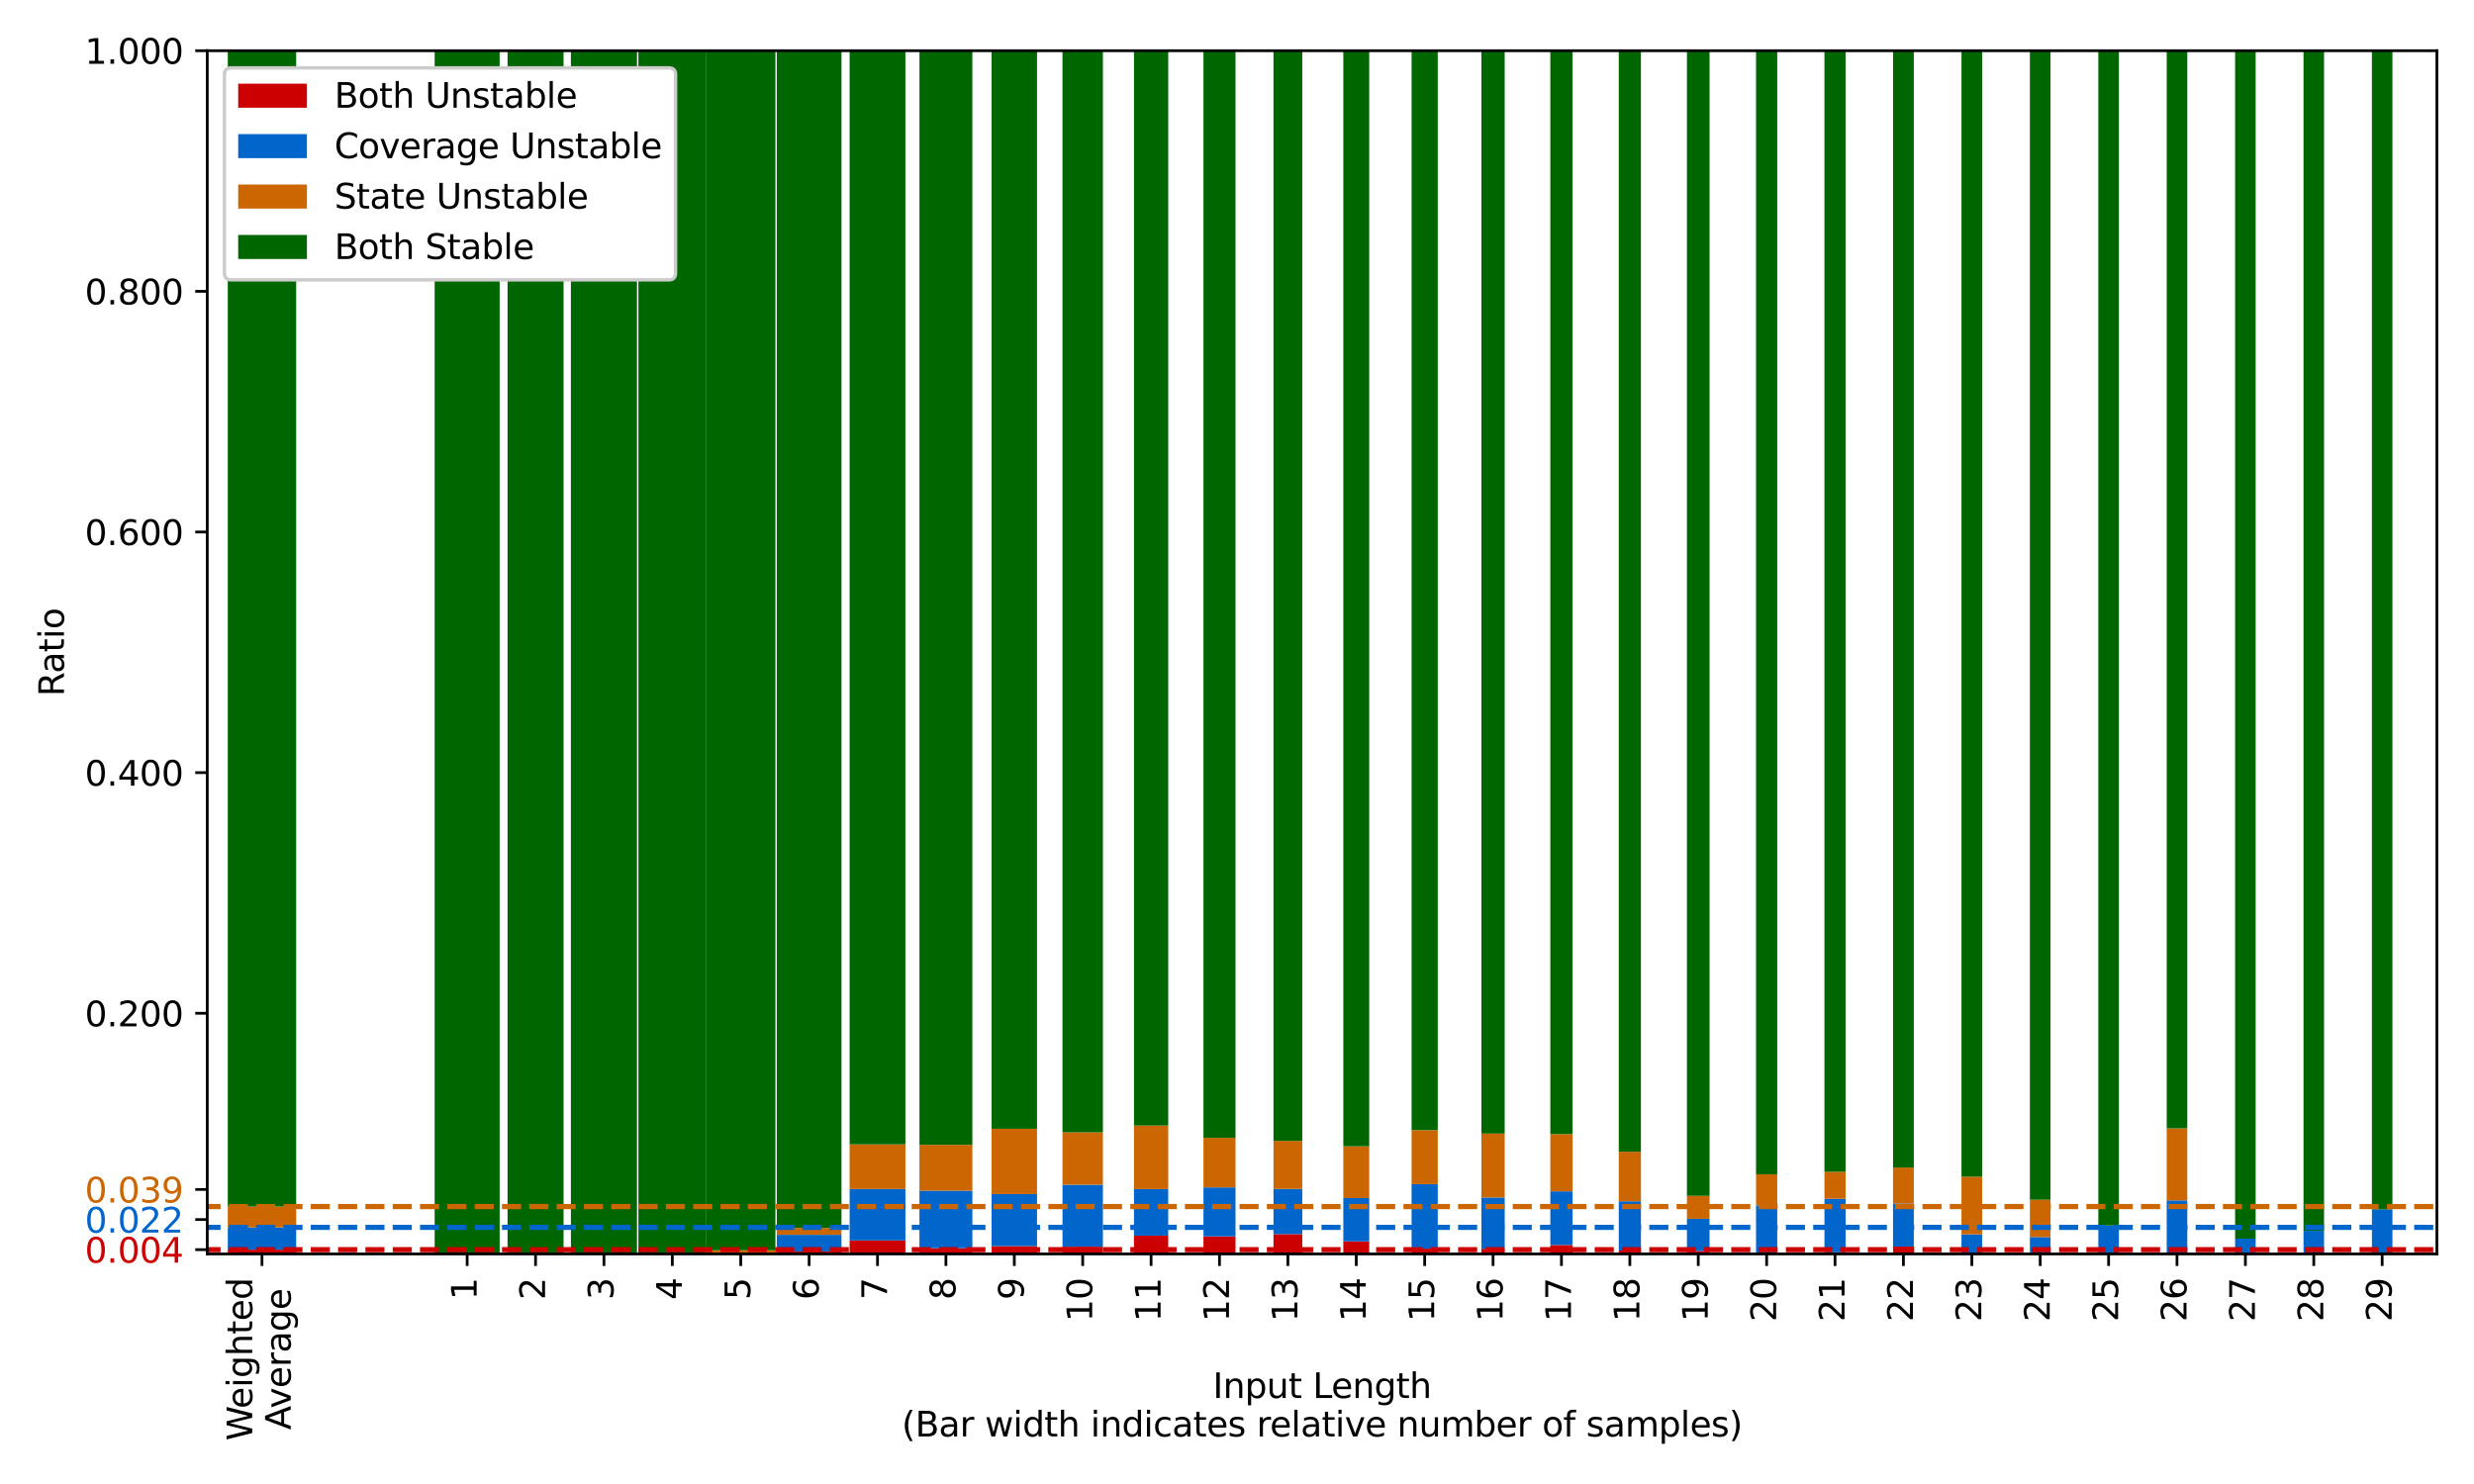 <?xml version="1.0" encoding="utf-8" standalone="no"?>
<!DOCTYPE svg PUBLIC "-//W3C//DTD SVG 1.1//EN"
  "http://www.w3.org/Graphics/SVG/1.1/DTD/svg11.dtd">
<svg xmlns:xlink="http://www.w3.org/1999/xlink" width="720pt" height="432pt" viewBox="0 0 720 432" xmlns="http://www.w3.org/2000/svg" version="1.1">
 <defs>
  <style type="text/css">*{stroke-linejoin: round; stroke-linecap: butt}</style>
 </defs>
 <g id="figure_1">
  <g id="patch_1">
   <path d="M 0 432 
L 720 432 
L 720 0 
L 0 0 
z
" style="fill: #ffffff"/>
  </g>
  <g id="axes_1">
   <g id="patch_2">
    <path d="M 60.32 365.026 
L 709.2 365.026 
L 709.2 14.76 
L 60.32 14.76 
z
" style="fill: #ffffff"/>
   </g>
   <g id="patch_3">
    <path d="M 66.291 365.026 
L 86.196 365.026 
L 86.196 363.775 
L 66.291 363.775 
z
" clip-path="url(#pa41ec77f94)" style="fill: #cc0000"/>
   </g>
   <g id="patch_4">
    <path d="M 126.501 365.026 
L 145.412 365.026 
L 145.412 365.026 
L 126.501 365.026 
z
" clip-path="url(#pa41ec77f94)" style="fill: #cc0000"/>
   </g>
   <g id="patch_5">
    <path d="M 147.713 365.026 
L 164.009 365.026 
L 164.009 365.026 
L 147.713 365.026 
z
" clip-path="url(#pa41ec77f94)" style="fill: #cc0000"/>
   </g>
   <g id="patch_6">
    <path d="M 166.146 365.026 
L 185.384 365.026 
L 185.384 365.026 
L 166.146 365.026 
z
" clip-path="url(#pa41ec77f94)" style="fill: #cc0000"/>
   </g>
   <g id="patch_7">
    <path d="M 185.796 365.026 
L 205.543 365.026 
L 205.543 365.026 
L 185.796 365.026 
z
" clip-path="url(#pa41ec77f94)" style="fill: #cc0000"/>
   </g>
   <g id="patch_8">
    <path d="M 205.479 365.026 
L 225.668 365.026 
L 225.668 365.025 
L 205.479 365.025 
z
" clip-path="url(#pa41ec77f94)" style="fill: #cc0000"/>
   </g>
   <g id="patch_9">
    <path d="M 226.06 365.026 
L 244.896 365.026 
L 244.896 364.314 
L 226.06 364.314 
z
" clip-path="url(#pa41ec77f94)" style="fill: #cc0000"/>
   </g>
   <g id="patch_10">
    <path d="M 247.262 365.026 
L 263.502 365.026 
L 263.502 361.094 
L 247.262 361.094 
z
" clip-path="url(#pa41ec77f94)" style="fill: #cc0000"/>
   </g>
   <g id="patch_11">
    <path d="M 267.586 365.026 
L 282.987 365.026 
L 282.987 363.338 
L 267.586 363.338 
z
" clip-path="url(#pa41ec77f94)" style="fill: #cc0000"/>
   </g>
   <g id="patch_12">
    <path d="M 288.582 365.026 
L 301.8 365.026 
L 301.8 362.745 
L 288.582 362.745 
z
" clip-path="url(#pa41ec77f94)" style="fill: #cc0000"/>
   </g>
   <g id="patch_13">
    <path d="M 309.216 365.026 
L 320.974 365.026 
L 320.974 362.919 
L 309.216 362.919 
z
" clip-path="url(#pa41ec77f94)" style="fill: #cc0000"/>
   </g>
   <g id="patch_14">
    <path d="M 330.015 365.026 
L 339.984 365.026 
L 339.984 359.703 
L 330.015 359.703 
z
" clip-path="url(#pa41ec77f94)" style="fill: #cc0000"/>
   </g>
   <g id="patch_15">
    <path d="M 350.241 365.026 
L 359.566 365.026 
L 359.566 359.902 
L 350.241 359.902 
z
" clip-path="url(#pa41ec77f94)" style="fill: #cc0000"/>
   </g>
   <g id="patch_16">
    <path d="M 370.619 365.026 
L 378.997 365.026 
L 378.997 359.253 
L 370.619 359.253 
z
" clip-path="url(#pa41ec77f94)" style="fill: #cc0000"/>
   </g>
   <g id="patch_17">
    <path d="M 390.941 365.026 
L 398.483 365.026 
L 398.483 361.368 
L 390.941 361.368 
z
" clip-path="url(#pa41ec77f94)" style="fill: #cc0000"/>
   </g>
   <g id="patch_18">
    <path d="M 410.807 365.026 
L 418.426 365.026 
L 418.426 363.483 
L 410.807 363.483 
z
" clip-path="url(#pa41ec77f94)" style="fill: #cc0000"/>
   </g>
   <g id="patch_19">
    <path d="M 431.136 365.026 
L 437.906 365.026 
L 437.906 363.513 
L 431.136 363.513 
z
" clip-path="url(#pa41ec77f94)" style="fill: #cc0000"/>
   </g>
   <g id="patch_20">
    <path d="M 451.188 365.026 
L 457.663 365.026 
L 457.663 362.415 
L 451.188 362.415 
z
" clip-path="url(#pa41ec77f94)" style="fill: #cc0000"/>
   </g>
   <g id="patch_21">
    <path d="M 471.103 365.026 
L 477.556 365.026 
L 477.556 364.027 
L 471.103 364.027 
z
" clip-path="url(#pa41ec77f94)" style="fill: #cc0000"/>
   </g>
   <g id="patch_22">
    <path d="M 490.943 365.026 
L 497.524 365.026 
L 497.524 364.167 
L 490.943 364.167 
z
" clip-path="url(#pa41ec77f94)" style="fill: #cc0000"/>
   </g>
   <g id="patch_23">
    <path d="M 511.053 365.026 
L 517.223 365.026 
L 517.223 364.601 
L 511.053 364.601 
z
" clip-path="url(#pa41ec77f94)" style="fill: #cc0000"/>
   </g>
   <g id="patch_24">
    <path d="M 530.965 365.026 
L 537.12 365.026 
L 537.12 364.563 
L 530.965 364.563 
z
" clip-path="url(#pa41ec77f94)" style="fill: #cc0000"/>
   </g>
   <g id="patch_25">
    <path d="M 550.922 365.026 
L 556.971 365.026 
L 556.971 362.871 
L 550.922 362.871 
z
" clip-path="url(#pa41ec77f94)" style="fill: #cc0000"/>
   </g>
   <g id="patch_26">
    <path d="M 570.842 365.026 
L 576.86 365.026 
L 576.86 364.874 
L 570.842 364.874 
z
" clip-path="url(#pa41ec77f94)" style="fill: #cc0000"/>
   </g>
   <g id="patch_27">
    <path d="M 590.754 365.026 
L 596.756 365.026 
L 596.756 365.026 
L 590.754 365.026 
z
" clip-path="url(#pa41ec77f94)" style="fill: #cc0000"/>
   </g>
   <g id="patch_28">
    <path d="M 610.668 365.026 
L 616.651 365.026 
L 616.651 365.026 
L 610.668 365.026 
z
" clip-path="url(#pa41ec77f94)" style="fill: #cc0000"/>
   </g>
   <g id="patch_29">
    <path d="M 630.569 365.026 
L 636.559 365.026 
L 636.559 365.026 
L 630.569 365.026 
z
" clip-path="url(#pa41ec77f94)" style="fill: #cc0000"/>
   </g>
   <g id="patch_30">
    <path d="M 650.478 365.026 
L 656.458 365.026 
L 656.458 365.026 
L 650.478 365.026 
z
" clip-path="url(#pa41ec77f94)" style="fill: #cc0000"/>
   </g>
   <g id="patch_31">
    <path d="M 670.385 365.026 
L 676.359 365.026 
L 676.359 365.026 
L 670.385 365.026 
z
" clip-path="url(#pa41ec77f94)" style="fill: #cc0000"/>
   </g>
   <g id="patch_32">
    <path d="M 690.289 365.026 
L 696.264 365.026 
L 696.264 365.026 
L 690.289 365.026 
z
" clip-path="url(#pa41ec77f94)" style="fill: #cc0000"/>
   </g>
   <g id="patch_33">
    <path d="M 66.291 363.775 
L 86.196 363.775 
L 86.196 357.295 
L 66.291 357.295 
z
" clip-path="url(#pa41ec77f94)" style="fill: #0066cc"/>
   </g>
   <g id="patch_34">
    <path d="M 126.501 365.026 
L 145.412 365.026 
L 145.412 364.881 
L 126.501 364.881 
z
" clip-path="url(#pa41ec77f94)" style="fill: #0066cc"/>
   </g>
   <g id="patch_35">
    <path d="M 147.713 365.026 
L 164.009 365.026 
L 164.009 364.895 
L 147.713 364.895 
z
" clip-path="url(#pa41ec77f94)" style="fill: #0066cc"/>
   </g>
   <g id="patch_36">
    <path d="M 166.146 365.026 
L 185.384 365.026 
L 185.384 364.877 
L 166.146 364.877 
z
" clip-path="url(#pa41ec77f94)" style="fill: #0066cc"/>
   </g>
   <g id="patch_37">
    <path d="M 185.796 365.026 
L 205.543 365.026 
L 205.543 364.886 
L 185.796 364.886 
z
" clip-path="url(#pa41ec77f94)" style="fill: #0066cc"/>
   </g>
   <g id="patch_38">
    <path d="M 205.479 365.025 
L 225.668 365.025 
L 225.668 364.842 
L 205.479 364.842 
z
" clip-path="url(#pa41ec77f94)" style="fill: #0066cc"/>
   </g>
   <g id="patch_39">
    <path d="M 226.06 364.314 
L 244.896 364.314 
L 244.896 359.46 
L 226.06 359.46 
z
" clip-path="url(#pa41ec77f94)" style="fill: #0066cc"/>
   </g>
   <g id="patch_40">
    <path d="M 247.262 361.094 
L 263.502 361.094 
L 263.502 346.128 
L 247.262 346.128 
z
" clip-path="url(#pa41ec77f94)" style="fill: #0066cc"/>
   </g>
   <g id="patch_41">
    <path d="M 267.586 363.338 
L 282.987 363.338 
L 282.987 346.609 
L 267.586 346.609 
z
" clip-path="url(#pa41ec77f94)" style="fill: #0066cc"/>
   </g>
   <g id="patch_42">
    <path d="M 288.582 362.745 
L 301.8 362.745 
L 301.8 347.597 
L 288.582 347.597 
z
" clip-path="url(#pa41ec77f94)" style="fill: #0066cc"/>
   </g>
   <g id="patch_43">
    <path d="M 309.216 362.919 
L 320.974 362.919 
L 320.974 344.883 
L 309.216 344.883 
z
" clip-path="url(#pa41ec77f94)" style="fill: #0066cc"/>
   </g>
   <g id="patch_44">
    <path d="M 330.015 359.703 
L 339.984 359.703 
L 339.984 346.149 
L 330.015 346.149 
z
" clip-path="url(#pa41ec77f94)" style="fill: #0066cc"/>
   </g>
   <g id="patch_45">
    <path d="M 350.241 359.902 
L 359.566 359.902 
L 359.566 345.657 
L 350.241 345.657 
z
" clip-path="url(#pa41ec77f94)" style="fill: #0066cc"/>
   </g>
   <g id="patch_46">
    <path d="M 370.619 359.253 
L 378.997 359.253 
L 378.997 346.103 
L 370.619 346.103 
z
" clip-path="url(#pa41ec77f94)" style="fill: #0066cc"/>
   </g>
   <g id="patch_47">
    <path d="M 390.941 361.368 
L 398.483 361.368 
L 398.483 348.769 
L 390.941 348.769 
z
" clip-path="url(#pa41ec77f94)" style="fill: #0066cc"/>
   </g>
   <g id="patch_48">
    <path d="M 410.807 363.483 
L 418.426 363.483 
L 418.426 344.712 
L 410.807 344.712 
z
" clip-path="url(#pa41ec77f94)" style="fill: #0066cc"/>
   </g>
   <g id="patch_49">
    <path d="M 431.136 363.513 
L 437.906 363.513 
L 437.906 348.606 
L 431.136 348.606 
z
" clip-path="url(#pa41ec77f94)" style="fill: #0066cc"/>
   </g>
   <g id="patch_50">
    <path d="M 451.188 362.415 
L 457.663 362.415 
L 457.663 346.803 
L 451.188 346.803 
z
" clip-path="url(#pa41ec77f94)" style="fill: #0066cc"/>
   </g>
   <g id="patch_51">
    <path d="M 471.103 364.027 
L 477.556 364.027 
L 477.556 349.699 
L 471.103 349.699 
z
" clip-path="url(#pa41ec77f94)" style="fill: #0066cc"/>
   </g>
   <g id="patch_52">
    <path d="M 490.943 364.167 
L 497.524 364.167 
L 497.524 354.792 
L 490.943 354.792 
z
" clip-path="url(#pa41ec77f94)" style="fill: #0066cc"/>
   </g>
   <g id="patch_53">
    <path d="M 511.053 364.601 
L 517.223 364.601 
L 517.223 350.911 
L 511.053 350.911 
z
" clip-path="url(#pa41ec77f94)" style="fill: #0066cc"/>
   </g>
   <g id="patch_54">
    <path d="M 530.965 364.563 
L 537.12 364.563 
L 537.12 348.958 
L 530.965 348.958 
z
" clip-path="url(#pa41ec77f94)" style="fill: #0066cc"/>
   </g>
   <g id="patch_55">
    <path d="M 550.922 362.871 
L 556.971 362.871 
L 556.971 350.359 
L 550.922 350.359 
z
" clip-path="url(#pa41ec77f94)" style="fill: #0066cc"/>
   </g>
   <g id="patch_56">
    <path d="M 570.842 364.874 
L 576.86 364.874 
L 576.86 359.327 
L 570.842 359.327 
z
" clip-path="url(#pa41ec77f94)" style="fill: #0066cc"/>
   </g>
   <g id="patch_57">
    <path d="M 590.754 365.026 
L 596.756 365.026 
L 596.756 360.123 
L 590.754 360.123 
z
" clip-path="url(#pa41ec77f94)" style="fill: #0066cc"/>
   </g>
   <g id="patch_58">
    <path d="M 610.668 365.026 
L 616.651 365.026 
L 616.651 356.731 
L 610.668 356.731 
z
" clip-path="url(#pa41ec77f94)" style="fill: #0066cc"/>
   </g>
   <g id="patch_59">
    <path d="M 630.569 365.026 
L 636.559 365.026 
L 636.559 349.447 
L 630.569 349.447 
z
" clip-path="url(#pa41ec77f94)" style="fill: #0066cc"/>
   </g>
   <g id="patch_60">
    <path d="M 650.478 365.026 
L 656.458 365.026 
L 656.458 360.577 
L 650.478 360.577 
z
" clip-path="url(#pa41ec77f94)" style="fill: #0066cc"/>
   </g>
   <g id="patch_61">
    <path d="M 670.385 365.026 
L 676.359 365.026 
L 676.359 358.29 
L 670.385 358.29 
z
" clip-path="url(#pa41ec77f94)" style="fill: #0066cc"/>
   </g>
   <g id="patch_62">
    <path d="M 690.289 365.026 
L 696.264 365.026 
L 696.264 352.053 
L 690.289 352.053 
z
" clip-path="url(#pa41ec77f94)" style="fill: #0066cc"/>
   </g>
   <g id="patch_63">
    <path d="M 66.291 357.295 
L 86.196 357.295 
L 86.196 351.234 
L 66.291 351.234 
z
" clip-path="url(#pa41ec77f94)" style="fill: #cc6600"/>
   </g>
   <g id="patch_64">
    <path d="M 126.501 364.881 
L 145.412 364.881 
L 145.412 364.881 
L 126.501 364.881 
z
" clip-path="url(#pa41ec77f94)" style="fill: #cc6600"/>
   </g>
   <g id="patch_65">
    <path d="M 147.713 364.895 
L 164.009 364.895 
L 164.009 364.895 
L 147.713 364.895 
z
" clip-path="url(#pa41ec77f94)" style="fill: #cc6600"/>
   </g>
   <g id="patch_66">
    <path d="M 166.146 364.877 
L 185.384 364.877 
L 185.384 364.877 
L 166.146 364.877 
z
" clip-path="url(#pa41ec77f94)" style="fill: #cc6600"/>
   </g>
   <g id="patch_67">
    <path d="M 185.796 364.886 
L 205.543 364.886 
L 205.543 364.886 
L 185.796 364.886 
z
" clip-path="url(#pa41ec77f94)" style="fill: #cc6600"/>
   </g>
   <g id="patch_68">
    <path d="M 205.479 364.842 
L 225.668 364.842 
L 225.668 363.959 
L 205.479 363.959 
z
" clip-path="url(#pa41ec77f94)" style="fill: #cc6600"/>
   </g>
   <g id="patch_69">
    <path d="M 226.06 359.46 
L 244.896 359.46 
L 244.896 357.47 
L 226.06 357.47 
z
" clip-path="url(#pa41ec77f94)" style="fill: #cc6600"/>
   </g>
   <g id="patch_70">
    <path d="M 247.262 346.128 
L 263.502 346.128 
L 263.502 333.127 
L 247.262 333.127 
z
" clip-path="url(#pa41ec77f94)" style="fill: #cc6600"/>
   </g>
   <g id="patch_71">
    <path d="M 267.586 346.609 
L 282.987 346.609 
L 282.987 333.262 
L 267.586 333.262 
z
" clip-path="url(#pa41ec77f94)" style="fill: #cc6600"/>
   </g>
   <g id="patch_72">
    <path d="M 288.582 347.597 
L 301.8 347.597 
L 301.8 328.58 
L 288.582 328.58 
z
" clip-path="url(#pa41ec77f94)" style="fill: #cc6600"/>
   </g>
   <g id="patch_73">
    <path d="M 309.216 344.883 
L 320.974 344.883 
L 320.974 329.631 
L 309.216 329.631 
z
" clip-path="url(#pa41ec77f94)" style="fill: #cc6600"/>
   </g>
   <g id="patch_74">
    <path d="M 330.015 346.149 
L 339.984 346.149 
L 339.984 327.649 
L 330.015 327.649 
z
" clip-path="url(#pa41ec77f94)" style="fill: #cc6600"/>
   </g>
   <g id="patch_75">
    <path d="M 350.241 345.657 
L 359.566 345.657 
L 359.566 331.233 
L 350.241 331.233 
z
" clip-path="url(#pa41ec77f94)" style="fill: #cc6600"/>
   </g>
   <g id="patch_76">
    <path d="M 370.619 346.103 
L 378.997 346.103 
L 378.997 332.118 
L 370.619 332.118 
z
" clip-path="url(#pa41ec77f94)" style="fill: #cc6600"/>
   </g>
   <g id="patch_77">
    <path d="M 390.941 348.769 
L 398.483 348.769 
L 398.483 333.696 
L 390.941 333.696 
z
" clip-path="url(#pa41ec77f94)" style="fill: #cc6600"/>
   </g>
   <g id="patch_78">
    <path d="M 410.807 344.712 
L 418.426 344.712 
L 418.426 328.995 
L 410.807 328.995 
z
" clip-path="url(#pa41ec77f94)" style="fill: #cc6600"/>
   </g>
   <g id="patch_79">
    <path d="M 431.136 348.606 
L 437.906 348.606 
L 437.906 329.999 
L 431.136 329.999 
z
" clip-path="url(#pa41ec77f94)" style="fill: #cc6600"/>
   </g>
   <g id="patch_80">
    <path d="M 451.188 346.803 
L 457.663 346.803 
L 457.663 330.138 
L 451.188 330.138 
z
" clip-path="url(#pa41ec77f94)" style="fill: #cc6600"/>
   </g>
   <g id="patch_81">
    <path d="M 471.103 349.699 
L 477.556 349.699 
L 477.556 335.281 
L 471.103 335.281 
z
" clip-path="url(#pa41ec77f94)" style="fill: #cc6600"/>
   </g>
   <g id="patch_82">
    <path d="M 490.943 354.792 
L 497.524 354.792 
L 497.524 348.112 
L 490.943 348.112 
z
" clip-path="url(#pa41ec77f94)" style="fill: #cc6600"/>
   </g>
   <g id="patch_83">
    <path d="M 511.053 350.911 
L 517.223 350.911 
L 517.223 341.841 
L 511.053 341.841 
z
" clip-path="url(#pa41ec77f94)" style="fill: #cc6600"/>
   </g>
   <g id="patch_84">
    <path d="M 530.965 348.958 
L 537.12 348.958 
L 537.12 341.124 
L 530.965 341.124 
z
" clip-path="url(#pa41ec77f94)" style="fill: #cc6600"/>
   </g>
   <g id="patch_85">
    <path d="M 550.922 350.359 
L 556.971 350.359 
L 556.971 339.869 
L 550.922 339.869 
z
" clip-path="url(#pa41ec77f94)" style="fill: #cc6600"/>
   </g>
   <g id="patch_86">
    <path d="M 570.842 359.327 
L 576.86 359.327 
L 576.86 342.546 
L 570.842 342.546 
z
" clip-path="url(#pa41ec77f94)" style="fill: #cc6600"/>
   </g>
   <g id="patch_87">
    <path d="M 590.754 360.123 
L 596.756 360.123 
L 596.756 349.245 
L 590.754 349.245 
z
" clip-path="url(#pa41ec77f94)" style="fill: #cc6600"/>
   </g>
   <g id="patch_88">
    <path d="M 610.668 356.731 
L 616.651 356.731 
L 616.651 356.731 
L 610.668 356.731 
z
" clip-path="url(#pa41ec77f94)" style="fill: #cc6600"/>
   </g>
   <g id="patch_89">
    <path d="M 630.569 349.447 
L 636.559 349.447 
L 636.559 328.482 
L 630.569 328.482 
z
" clip-path="url(#pa41ec77f94)" style="fill: #cc6600"/>
   </g>
   <g id="patch_90">
    <path d="M 650.478 360.577 
L 656.458 360.577 
L 656.458 360.577 
L 650.478 360.577 
z
" clip-path="url(#pa41ec77f94)" style="fill: #cc6600"/>
   </g>
   <g id="patch_91">
    <path d="M 670.385 358.29 
L 676.359 358.29 
L 676.359 358.29 
L 670.385 358.29 
z
" clip-path="url(#pa41ec77f94)" style="fill: #cc6600"/>
   </g>
   <g id="patch_92">
    <path d="M 690.289 352.053 
L 696.264 352.053 
L 696.264 352.053 
L 690.289 352.053 
z
" clip-path="url(#pa41ec77f94)" style="fill: #cc6600"/>
   </g>
   <g id="patch_93">
    <path d="M 66.291 351.234 
L 86.196 351.234 
L 86.196 14.76 
L 66.291 14.76 
z
" clip-path="url(#pa41ec77f94)" style="fill: #006600"/>
   </g>
   <g id="patch_94">
    <path d="M 126.501 364.881 
L 145.412 364.881 
L 145.412 14.76 
L 126.501 14.76 
z
" clip-path="url(#pa41ec77f94)" style="fill: #006600"/>
   </g>
   <g id="patch_95">
    <path d="M 147.713 364.895 
L 164.009 364.895 
L 164.009 14.76 
L 147.713 14.76 
z
" clip-path="url(#pa41ec77f94)" style="fill: #006600"/>
   </g>
   <g id="patch_96">
    <path d="M 166.146 364.877 
L 185.384 364.877 
L 185.384 14.76 
L 166.146 14.76 
z
" clip-path="url(#pa41ec77f94)" style="fill: #006600"/>
   </g>
   <g id="patch_97">
    <path d="M 185.796 364.886 
L 205.543 364.886 
L 205.543 14.76 
L 185.796 14.76 
z
" clip-path="url(#pa41ec77f94)" style="fill: #006600"/>
   </g>
   <g id="patch_98">
    <path d="M 205.479 363.959 
L 225.668 363.959 
L 225.668 14.76 
L 205.479 14.76 
z
" clip-path="url(#pa41ec77f94)" style="fill: #006600"/>
   </g>
   <g id="patch_99">
    <path d="M 226.06 357.47 
L 244.896 357.47 
L 244.896 14.76 
L 226.06 14.76 
z
" clip-path="url(#pa41ec77f94)" style="fill: #006600"/>
   </g>
   <g id="patch_100">
    <path d="M 247.262 333.127 
L 263.502 333.127 
L 263.502 14.76 
L 247.262 14.76 
z
" clip-path="url(#pa41ec77f94)" style="fill: #006600"/>
   </g>
   <g id="patch_101">
    <path d="M 267.586 333.262 
L 282.987 333.262 
L 282.987 14.76 
L 267.586 14.76 
z
" clip-path="url(#pa41ec77f94)" style="fill: #006600"/>
   </g>
   <g id="patch_102">
    <path d="M 288.582 328.58 
L 301.8 328.58 
L 301.8 14.76 
L 288.582 14.76 
z
" clip-path="url(#pa41ec77f94)" style="fill: #006600"/>
   </g>
   <g id="patch_103">
    <path d="M 309.216 329.631 
L 320.974 329.631 
L 320.974 14.76 
L 309.216 14.76 
z
" clip-path="url(#pa41ec77f94)" style="fill: #006600"/>
   </g>
   <g id="patch_104">
    <path d="M 330.015 327.649 
L 339.984 327.649 
L 339.984 14.76 
L 330.015 14.76 
z
" clip-path="url(#pa41ec77f94)" style="fill: #006600"/>
   </g>
   <g id="patch_105">
    <path d="M 350.241 331.233 
L 359.566 331.233 
L 359.566 14.76 
L 350.241 14.76 
z
" clip-path="url(#pa41ec77f94)" style="fill: #006600"/>
   </g>
   <g id="patch_106">
    <path d="M 370.619 332.118 
L 378.997 332.118 
L 378.997 14.76 
L 370.619 14.76 
z
" clip-path="url(#pa41ec77f94)" style="fill: #006600"/>
   </g>
   <g id="patch_107">
    <path d="M 390.941 333.696 
L 398.483 333.696 
L 398.483 14.76 
L 390.941 14.76 
z
" clip-path="url(#pa41ec77f94)" style="fill: #006600"/>
   </g>
   <g id="patch_108">
    <path d="M 410.807 328.995 
L 418.426 328.995 
L 418.426 14.76 
L 410.807 14.76 
z
" clip-path="url(#pa41ec77f94)" style="fill: #006600"/>
   </g>
   <g id="patch_109">
    <path d="M 431.136 329.999 
L 437.906 329.999 
L 437.906 14.76 
L 431.136 14.76 
z
" clip-path="url(#pa41ec77f94)" style="fill: #006600"/>
   </g>
   <g id="patch_110">
    <path d="M 451.188 330.138 
L 457.663 330.138 
L 457.663 14.76 
L 451.188 14.76 
z
" clip-path="url(#pa41ec77f94)" style="fill: #006600"/>
   </g>
   <g id="patch_111">
    <path d="M 471.103 335.281 
L 477.556 335.281 
L 477.556 14.76 
L 471.103 14.76 
z
" clip-path="url(#pa41ec77f94)" style="fill: #006600"/>
   </g>
   <g id="patch_112">
    <path d="M 490.943 348.112 
L 497.524 348.112 
L 497.524 14.76 
L 490.943 14.76 
z
" clip-path="url(#pa41ec77f94)" style="fill: #006600"/>
   </g>
   <g id="patch_113">
    <path d="M 511.053 341.841 
L 517.223 341.841 
L 517.223 14.76 
L 511.053 14.76 
z
" clip-path="url(#pa41ec77f94)" style="fill: #006600"/>
   </g>
   <g id="patch_114">
    <path d="M 530.965 341.124 
L 537.12 341.124 
L 537.12 14.76 
L 530.965 14.76 
z
" clip-path="url(#pa41ec77f94)" style="fill: #006600"/>
   </g>
   <g id="patch_115">
    <path d="M 550.922 339.869 
L 556.971 339.869 
L 556.971 14.76 
L 550.922 14.76 
z
" clip-path="url(#pa41ec77f94)" style="fill: #006600"/>
   </g>
   <g id="patch_116">
    <path d="M 570.842 342.546 
L 576.86 342.546 
L 576.86 14.76 
L 570.842 14.76 
z
" clip-path="url(#pa41ec77f94)" style="fill: #006600"/>
   </g>
   <g id="patch_117">
    <path d="M 590.754 349.245 
L 596.756 349.245 
L 596.756 14.76 
L 590.754 14.76 
z
" clip-path="url(#pa41ec77f94)" style="fill: #006600"/>
   </g>
   <g id="patch_118">
    <path d="M 610.668 356.731 
L 616.651 356.731 
L 616.651 14.76 
L 610.668 14.76 
z
" clip-path="url(#pa41ec77f94)" style="fill: #006600"/>
   </g>
   <g id="patch_119">
    <path d="M 630.569 328.482 
L 636.559 328.482 
L 636.559 14.76 
L 630.569 14.76 
z
" clip-path="url(#pa41ec77f94)" style="fill: #006600"/>
   </g>
   <g id="patch_120">
    <path d="M 650.478 360.577 
L 656.458 360.577 
L 656.458 14.76 
L 650.478 14.76 
z
" clip-path="url(#pa41ec77f94)" style="fill: #006600"/>
   </g>
   <g id="patch_121">
    <path d="M 670.385 358.29 
L 676.359 358.29 
L 676.359 14.76 
L 670.385 14.76 
z
" clip-path="url(#pa41ec77f94)" style="fill: #006600"/>
   </g>
   <g id="patch_122">
    <path d="M 690.289 352.053 
L 696.264 352.053 
L 696.264 14.76 
L 690.289 14.76 
z
" clip-path="url(#pa41ec77f94)" style="fill: #006600"/>
   </g>
   <g id="matplotlib.axis_1">
    <g id="xtick_1">
     <g id="line2d_1">
      <defs>
       <path id="m50eddec8be" d="M 0 0 
L 0 3.5 
" style="stroke: #000000; stroke-width: 0.8"/>
      </defs>
      <g>
       <use xlink:href="#m50eddec8be" x="76.243" y="365.026" style="stroke: #000000; stroke-width: 0.8"/>
      </g>
     </g>
     <g id="text_1">
      <!-- Weighted -->
      <g transform="translate(73.404 419.365) rotate(-90) scale(0.1 -0.1)">
       <defs>
        <path id="DejaVuSans-57" d="M 213 4666 
L 850 4666 
L 1831 722 
L 2809 4666 
L 3519 4666 
L 4500 722 
L 5478 4666 
L 6119 4666 
L 4947 0 
L 4153 0 
L 3169 4050 
L 2175 0 
L 1381 0 
L 213 4666 
z
" transform="scale(0.016)"/>
        <path id="DejaVuSans-65" d="M 3597 1894 
L 3597 1613 
L 953 1613 
Q 991 1019 1311 708 
Q 1631 397 2203 397 
Q 2534 397 2845 478 
Q 3156 559 3463 722 
L 3463 178 
Q 3153 47 2828 -22 
Q 2503 -91 2169 -91 
Q 1331 -91 842 396 
Q 353 884 353 1716 
Q 353 2575 817 3079 
Q 1281 3584 2069 3584 
Q 2775 3584 3186 3129 
Q 3597 2675 3597 1894 
z
M 3022 2063 
Q 3016 2534 2758 2815 
Q 2500 3097 2075 3097 
Q 1594 3097 1305 2825 
Q 1016 2553 972 2059 
L 3022 2063 
z
" transform="scale(0.016)"/>
        <path id="DejaVuSans-69" d="M 603 3500 
L 1178 3500 
L 1178 0 
L 603 0 
L 603 3500 
z
M 603 4863 
L 1178 4863 
L 1178 4134 
L 603 4134 
L 603 4863 
z
" transform="scale(0.016)"/>
        <path id="DejaVuSans-67" d="M 2906 1791 
Q 2906 2416 2648 2759 
Q 2391 3103 1925 3103 
Q 1463 3103 1205 2759 
Q 947 2416 947 1791 
Q 947 1169 1205 825 
Q 1463 481 1925 481 
Q 2391 481 2648 825 
Q 2906 1169 2906 1791 
z
M 3481 434 
Q 3481 -459 3084 -895 
Q 2688 -1331 1869 -1331 
Q 1566 -1331 1297 -1286 
Q 1028 -1241 775 -1147 
L 775 -588 
Q 1028 -725 1275 -790 
Q 1522 -856 1778 -856 
Q 2344 -856 2625 -561 
Q 2906 -266 2906 331 
L 2906 616 
Q 2728 306 2450 153 
Q 2172 0 1784 0 
Q 1141 0 747 490 
Q 353 981 353 1791 
Q 353 2603 747 3093 
Q 1141 3584 1784 3584 
Q 2172 3584 2450 3431 
Q 2728 3278 2906 2969 
L 2906 3500 
L 3481 3500 
L 3481 434 
z
" transform="scale(0.016)"/>
        <path id="DejaVuSans-68" d="M 3513 2113 
L 3513 0 
L 2938 0 
L 2938 2094 
Q 2938 2591 2744 2837 
Q 2550 3084 2163 3084 
Q 1697 3084 1428 2787 
Q 1159 2491 1159 1978 
L 1159 0 
L 581 0 
L 581 4863 
L 1159 4863 
L 1159 2956 
Q 1366 3272 1645 3428 
Q 1925 3584 2291 3584 
Q 2894 3584 3203 3211 
Q 3513 2838 3513 2113 
z
" transform="scale(0.016)"/>
        <path id="DejaVuSans-74" d="M 1172 4494 
L 1172 3500 
L 2356 3500 
L 2356 3053 
L 1172 3053 
L 1172 1153 
Q 1172 725 1289 603 
Q 1406 481 1766 481 
L 2356 481 
L 2356 0 
L 1766 0 
Q 1100 0 847 248 
Q 594 497 594 1153 
L 594 3053 
L 172 3053 
L 172 3500 
L 594 3500 
L 594 4494 
L 1172 4494 
z
" transform="scale(0.016)"/>
        <path id="DejaVuSans-64" d="M 2906 2969 
L 2906 4863 
L 3481 4863 
L 3481 0 
L 2906 0 
L 2906 525 
Q 2725 213 2448 61 
Q 2172 -91 1784 -91 
Q 1150 -91 751 415 
Q 353 922 353 1747 
Q 353 2572 751 3078 
Q 1150 3584 1784 3584 
Q 2172 3584 2448 3432 
Q 2725 3281 2906 2969 
z
M 947 1747 
Q 947 1113 1208 752 
Q 1469 391 1925 391 
Q 2381 391 2643 752 
Q 2906 1113 2906 1747 
Q 2906 2381 2643 2742 
Q 2381 3103 1925 3103 
Q 1469 3103 1208 2742 
Q 947 2381 947 1747 
z
" transform="scale(0.016)"/>
       </defs>
       <use xlink:href="#DejaVuSans-57"/>
       <use xlink:href="#DejaVuSans-65" x="93.002"/>
       <use xlink:href="#DejaVuSans-69" x="154.525"/>
       <use xlink:href="#DejaVuSans-67" x="182.309"/>
       <use xlink:href="#DejaVuSans-68" x="245.785"/>
       <use xlink:href="#DejaVuSans-74" x="309.164"/>
       <use xlink:href="#DejaVuSans-65" x="348.373"/>
       <use xlink:href="#DejaVuSans-64" x="409.896"/>
      </g>
      <!-- Average -->
      <g transform="translate(84.602 416.228) rotate(-90) scale(0.1 -0.1)">
       <defs>
        <path id="DejaVuSans-41" d="M 2188 4044 
L 1331 1722 
L 3047 1722 
L 2188 4044 
z
M 1831 4666 
L 2547 4666 
L 4325 0 
L 3669 0 
L 3244 1197 
L 1141 1197 
L 716 0 
L 50 0 
L 1831 4666 
z
" transform="scale(0.016)"/>
        <path id="DejaVuSans-76" d="M 191 3500 
L 800 3500 
L 1894 563 
L 2988 3500 
L 3597 3500 
L 2284 0 
L 1503 0 
L 191 3500 
z
" transform="scale(0.016)"/>
        <path id="DejaVuSans-72" d="M 2631 2963 
Q 2534 3019 2420 3045 
Q 2306 3072 2169 3072 
Q 1681 3072 1420 2755 
Q 1159 2438 1159 1844 
L 1159 0 
L 581 0 
L 581 3500 
L 1159 3500 
L 1159 2956 
Q 1341 3275 1631 3429 
Q 1922 3584 2338 3584 
Q 2397 3584 2469 3576 
Q 2541 3569 2628 3553 
L 2631 2963 
z
" transform="scale(0.016)"/>
        <path id="DejaVuSans-61" d="M 2194 1759 
Q 1497 1759 1228 1600 
Q 959 1441 959 1056 
Q 959 750 1161 570 
Q 1363 391 1709 391 
Q 2188 391 2477 730 
Q 2766 1069 2766 1631 
L 2766 1759 
L 2194 1759 
z
M 3341 1997 
L 3341 0 
L 2766 0 
L 2766 531 
Q 2569 213 2275 61 
Q 1981 -91 1556 -91 
Q 1019 -91 701 211 
Q 384 513 384 1019 
Q 384 1609 779 1909 
Q 1175 2209 1959 2209 
L 2766 2209 
L 2766 2266 
Q 2766 2663 2505 2880 
Q 2244 3097 1772 3097 
Q 1472 3097 1187 3025 
Q 903 2953 641 2809 
L 641 3341 
Q 956 3463 1253 3523 
Q 1550 3584 1831 3584 
Q 2591 3584 2966 3190 
Q 3341 2797 3341 1997 
z
" transform="scale(0.016)"/>
       </defs>
       <use xlink:href="#DejaVuSans-41"/>
       <use xlink:href="#DejaVuSans-76" x="62.533"/>
       <use xlink:href="#DejaVuSans-65" x="121.713"/>
       <use xlink:href="#DejaVuSans-72" x="183.236"/>
       <use xlink:href="#DejaVuSans-61" x="224.35"/>
       <use xlink:href="#DejaVuSans-67" x="285.629"/>
       <use xlink:href="#DejaVuSans-65" x="349.105"/>
      </g>
     </g>
    </g>
    <g id="xtick_2">
     <g id="line2d_2">
      <g>
       <use xlink:href="#m50eddec8be" x="135.956" y="365.026" style="stroke: #000000; stroke-width: 0.8"/>
      </g>
     </g>
     <g id="text_2">
      <!-- 1 -->
      <g transform="translate(138.716 378.389) rotate(-90) scale(0.1 -0.1)">
       <defs>
        <path id="DejaVuSans-31" d="M 794 531 
L 1825 531 
L 1825 4091 
L 703 3866 
L 703 4441 
L 1819 4666 
L 2450 4666 
L 2450 531 
L 3481 531 
L 3481 0 
L 794 0 
L 794 531 
z
" transform="scale(0.016)"/>
       </defs>
       <use xlink:href="#DejaVuSans-31"/>
      </g>
     </g>
    </g>
    <g id="xtick_3">
     <g id="line2d_3">
      <g>
       <use xlink:href="#m50eddec8be" x="155.861" y="365.026" style="stroke: #000000; stroke-width: 0.8"/>
      </g>
     </g>
     <g id="text_3">
      <!-- 2 -->
      <g transform="translate(158.62 378.389) rotate(-90) scale(0.1 -0.1)">
       <defs>
        <path id="DejaVuSans-32" d="M 1228 531 
L 3431 531 
L 3431 0 
L 469 0 
L 469 531 
Q 828 903 1448 1529 
Q 2069 2156 2228 2338 
Q 2531 2678 2651 2914 
Q 2772 3150 2772 3378 
Q 2772 3750 2511 3984 
Q 2250 4219 1831 4219 
Q 1534 4219 1204 4116 
Q 875 4013 500 3803 
L 500 4441 
Q 881 4594 1212 4672 
Q 1544 4750 1819 4750 
Q 2544 4750 2975 4387 
Q 3406 4025 3406 3419 
Q 3406 3131 3298 2873 
Q 3191 2616 2906 2266 
Q 2828 2175 2409 1742 
Q 1991 1309 1228 531 
z
" transform="scale(0.016)"/>
       </defs>
       <use xlink:href="#DejaVuSans-32"/>
      </g>
     </g>
    </g>
    <g id="xtick_4">
     <g id="line2d_4">
      <g>
       <use xlink:href="#m50eddec8be" x="175.765" y="365.026" style="stroke: #000000; stroke-width: 0.8"/>
      </g>
     </g>
     <g id="text_4">
      <!-- 3 -->
      <g transform="translate(178.524 378.389) rotate(-90) scale(0.1 -0.1)">
       <defs>
        <path id="DejaVuSans-33" d="M 2597 2516 
Q 3050 2419 3304 2112 
Q 3559 1806 3559 1356 
Q 3559 666 3084 287 
Q 2609 -91 1734 -91 
Q 1441 -91 1130 -33 
Q 819 25 488 141 
L 488 750 
Q 750 597 1062 519 
Q 1375 441 1716 441 
Q 2309 441 2620 675 
Q 2931 909 2931 1356 
Q 2931 1769 2642 2001 
Q 2353 2234 1838 2234 
L 1294 2234 
L 1294 2753 
L 1863 2753 
Q 2328 2753 2575 2939 
Q 2822 3125 2822 3475 
Q 2822 3834 2567 4026 
Q 2313 4219 1838 4219 
Q 1578 4219 1281 4162 
Q 984 4106 628 3988 
L 628 4550 
Q 988 4650 1302 4700 
Q 1616 4750 1894 4750 
Q 2613 4750 3031 4423 
Q 3450 4097 3450 3541 
Q 3450 3153 3228 2886 
Q 3006 2619 2597 2516 
z
" transform="scale(0.016)"/>
       </defs>
       <use xlink:href="#DejaVuSans-33"/>
      </g>
     </g>
    </g>
    <g id="xtick_5">
     <g id="line2d_5">
      <g>
       <use xlink:href="#m50eddec8be" x="195.669" y="365.026" style="stroke: #000000; stroke-width: 0.8"/>
      </g>
     </g>
     <g id="text_5">
      <!-- 4 -->
      <g transform="translate(198.429 378.389) rotate(-90) scale(0.1 -0.1)">
       <defs>
        <path id="DejaVuSans-34" d="M 2419 4116 
L 825 1625 
L 2419 1625 
L 2419 4116 
z
M 2253 4666 
L 3047 4666 
L 3047 1625 
L 3713 1625 
L 3713 1100 
L 3047 1100 
L 3047 0 
L 2419 0 
L 2419 1100 
L 313 1100 
L 313 1709 
L 2253 4666 
z
" transform="scale(0.016)"/>
       </defs>
       <use xlink:href="#DejaVuSans-34"/>
      </g>
     </g>
    </g>
    <g id="xtick_6">
     <g id="line2d_6">
      <g>
       <use xlink:href="#m50eddec8be" x="215.573" y="365.026" style="stroke: #000000; stroke-width: 0.8"/>
      </g>
     </g>
     <g id="text_6">
      <!-- 5 -->
      <g transform="translate(218.333 378.389) rotate(-90) scale(0.1 -0.1)">
       <defs>
        <path id="DejaVuSans-35" d="M 691 4666 
L 3169 4666 
L 3169 4134 
L 1269 4134 
L 1269 2991 
Q 1406 3038 1543 3061 
Q 1681 3084 1819 3084 
Q 2600 3084 3056 2656 
Q 3513 2228 3513 1497 
Q 3513 744 3044 326 
Q 2575 -91 1722 -91 
Q 1428 -91 1123 -41 
Q 819 9 494 109 
L 494 744 
Q 775 591 1075 516 
Q 1375 441 1709 441 
Q 2250 441 2565 725 
Q 2881 1009 2881 1497 
Q 2881 1984 2565 2268 
Q 2250 2553 1709 2553 
Q 1456 2553 1204 2497 
Q 953 2441 691 2322 
L 691 4666 
z
" transform="scale(0.016)"/>
       </defs>
       <use xlink:href="#DejaVuSans-35"/>
      </g>
     </g>
    </g>
    <g id="xtick_7">
     <g id="line2d_7">
      <g>
       <use xlink:href="#m50eddec8be" x="235.478" y="365.026" style="stroke: #000000; stroke-width: 0.8"/>
      </g>
     </g>
     <g id="text_7">
      <!-- 6 -->
      <g transform="translate(238.237 378.389) rotate(-90) scale(0.1 -0.1)">
       <defs>
        <path id="DejaVuSans-36" d="M 2113 2584 
Q 1688 2584 1439 2293 
Q 1191 2003 1191 1497 
Q 1191 994 1439 701 
Q 1688 409 2113 409 
Q 2538 409 2786 701 
Q 3034 994 3034 1497 
Q 3034 2003 2786 2293 
Q 2538 2584 2113 2584 
z
M 3366 4563 
L 3366 3988 
Q 3128 4100 2886 4159 
Q 2644 4219 2406 4219 
Q 1781 4219 1451 3797 
Q 1122 3375 1075 2522 
Q 1259 2794 1537 2939 
Q 1816 3084 2150 3084 
Q 2853 3084 3261 2657 
Q 3669 2231 3669 1497 
Q 3669 778 3244 343 
Q 2819 -91 2113 -91 
Q 1303 -91 875 529 
Q 447 1150 447 2328 
Q 447 3434 972 4092 
Q 1497 4750 2381 4750 
Q 2619 4750 2861 4703 
Q 3103 4656 3366 4563 
z
" transform="scale(0.016)"/>
       </defs>
       <use xlink:href="#DejaVuSans-36"/>
      </g>
     </g>
    </g>
    <g id="xtick_8">
     <g id="line2d_8">
      <g>
       <use xlink:href="#m50eddec8be" x="255.382" y="365.026" style="stroke: #000000; stroke-width: 0.8"/>
      </g>
     </g>
     <g id="text_8">
      <!-- 7 -->
      <g transform="translate(258.141 378.389) rotate(-90) scale(0.1 -0.1)">
       <defs>
        <path id="DejaVuSans-37" d="M 525 4666 
L 3525 4666 
L 3525 4397 
L 1831 0 
L 1172 0 
L 2766 4134 
L 525 4134 
L 525 4666 
z
" transform="scale(0.016)"/>
       </defs>
       <use xlink:href="#DejaVuSans-37"/>
      </g>
     </g>
    </g>
    <g id="xtick_9">
     <g id="line2d_9">
      <g>
       <use xlink:href="#m50eddec8be" x="275.286" y="365.026" style="stroke: #000000; stroke-width: 0.8"/>
      </g>
     </g>
     <g id="text_9">
      <!-- 8 -->
      <g transform="translate(278.046 378.389) rotate(-90) scale(0.1 -0.1)">
       <defs>
        <path id="DejaVuSans-38" d="M 2034 2216 
Q 1584 2216 1326 1975 
Q 1069 1734 1069 1313 
Q 1069 891 1326 650 
Q 1584 409 2034 409 
Q 2484 409 2743 651 
Q 3003 894 3003 1313 
Q 3003 1734 2745 1975 
Q 2488 2216 2034 2216 
z
M 1403 2484 
Q 997 2584 770 2862 
Q 544 3141 544 3541 
Q 544 4100 942 4425 
Q 1341 4750 2034 4750 
Q 2731 4750 3128 4425 
Q 3525 4100 3525 3541 
Q 3525 3141 3298 2862 
Q 3072 2584 2669 2484 
Q 3125 2378 3379 2068 
Q 3634 1759 3634 1313 
Q 3634 634 3220 271 
Q 2806 -91 2034 -91 
Q 1263 -91 848 271 
Q 434 634 434 1313 
Q 434 1759 690 2068 
Q 947 2378 1403 2484 
z
M 1172 3481 
Q 1172 3119 1398 2916 
Q 1625 2713 2034 2713 
Q 2441 2713 2670 2916 
Q 2900 3119 2900 3481 
Q 2900 3844 2670 4047 
Q 2441 4250 2034 4250 
Q 1625 4250 1398 4047 
Q 1172 3844 1172 3481 
z
" transform="scale(0.016)"/>
       </defs>
       <use xlink:href="#DejaVuSans-38"/>
      </g>
     </g>
    </g>
    <g id="xtick_10">
     <g id="line2d_10">
      <g>
       <use xlink:href="#m50eddec8be" x="295.191" y="365.026" style="stroke: #000000; stroke-width: 0.8"/>
      </g>
     </g>
     <g id="text_10">
      <!-- 9 -->
      <g transform="translate(297.95 378.389) rotate(-90) scale(0.1 -0.1)">
       <defs>
        <path id="DejaVuSans-39" d="M 703 97 
L 703 672 
Q 941 559 1184 500 
Q 1428 441 1663 441 
Q 2288 441 2617 861 
Q 2947 1281 2994 2138 
Q 2813 1869 2534 1725 
Q 2256 1581 1919 1581 
Q 1219 1581 811 2004 
Q 403 2428 403 3163 
Q 403 3881 828 4315 
Q 1253 4750 1959 4750 
Q 2769 4750 3195 4129 
Q 3622 3509 3622 2328 
Q 3622 1225 3098 567 
Q 2575 -91 1691 -91 
Q 1453 -91 1209 -44 
Q 966 3 703 97 
z
M 1959 2075 
Q 2384 2075 2632 2365 
Q 2881 2656 2881 3163 
Q 2881 3666 2632 3958 
Q 2384 4250 1959 4250 
Q 1534 4250 1286 3958 
Q 1038 3666 1038 3163 
Q 1038 2656 1286 2365 
Q 1534 2075 1959 2075 
z
" transform="scale(0.016)"/>
       </defs>
       <use xlink:href="#DejaVuSans-39"/>
      </g>
     </g>
    </g>
    <g id="xtick_11">
     <g id="line2d_11">
      <g>
       <use xlink:href="#m50eddec8be" x="315.095" y="365.026" style="stroke: #000000; stroke-width: 0.8"/>
      </g>
     </g>
     <g id="text_11">
      <!-- 10 -->
      <g transform="translate(317.854 384.751) rotate(-90) scale(0.1 -0.1)">
       <defs>
        <path id="DejaVuSans-30" d="M 2034 4250 
Q 1547 4250 1301 3770 
Q 1056 3291 1056 2328 
Q 1056 1369 1301 889 
Q 1547 409 2034 409 
Q 2525 409 2770 889 
Q 3016 1369 3016 2328 
Q 3016 3291 2770 3770 
Q 2525 4250 2034 4250 
z
M 2034 4750 
Q 2819 4750 3233 4129 
Q 3647 3509 3647 2328 
Q 3647 1150 3233 529 
Q 2819 -91 2034 -91 
Q 1250 -91 836 529 
Q 422 1150 422 2328 
Q 422 3509 836 4129 
Q 1250 4750 2034 4750 
z
" transform="scale(0.016)"/>
       </defs>
       <use xlink:href="#DejaVuSans-31"/>
       <use xlink:href="#DejaVuSans-30" x="63.623"/>
      </g>
     </g>
    </g>
    <g id="xtick_12">
     <g id="line2d_12">
      <g>
       <use xlink:href="#m50eddec8be" x="334.999" y="365.026" style="stroke: #000000; stroke-width: 0.8"/>
      </g>
     </g>
     <g id="text_12">
      <!-- 11 -->
      <g transform="translate(337.759 384.751) rotate(-90) scale(0.1 -0.1)">
       <use xlink:href="#DejaVuSans-31"/>
       <use xlink:href="#DejaVuSans-31" x="63.623"/>
      </g>
     </g>
    </g>
    <g id="xtick_13">
     <g id="line2d_13">
      <g>
       <use xlink:href="#m50eddec8be" x="354.904" y="365.026" style="stroke: #000000; stroke-width: 0.8"/>
      </g>
     </g>
     <g id="text_13">
      <!-- 12 -->
      <g transform="translate(357.663 384.751) rotate(-90) scale(0.1 -0.1)">
       <use xlink:href="#DejaVuSans-31"/>
       <use xlink:href="#DejaVuSans-32" x="63.623"/>
      </g>
     </g>
    </g>
    <g id="xtick_14">
     <g id="line2d_14">
      <g>
       <use xlink:href="#m50eddec8be" x="374.808" y="365.026" style="stroke: #000000; stroke-width: 0.8"/>
      </g>
     </g>
     <g id="text_14">
      <!-- 13 -->
      <g transform="translate(377.567 384.751) rotate(-90) scale(0.1 -0.1)">
       <use xlink:href="#DejaVuSans-31"/>
       <use xlink:href="#DejaVuSans-33" x="63.623"/>
      </g>
     </g>
    </g>
    <g id="xtick_15">
     <g id="line2d_15">
      <g>
       <use xlink:href="#m50eddec8be" x="394.712" y="365.026" style="stroke: #000000; stroke-width: 0.8"/>
      </g>
     </g>
     <g id="text_15">
      <!-- 14 -->
      <g transform="translate(397.472 384.751) rotate(-90) scale(0.1 -0.1)">
       <use xlink:href="#DejaVuSans-31"/>
       <use xlink:href="#DejaVuSans-34" x="63.623"/>
      </g>
     </g>
    </g>
    <g id="xtick_16">
     <g id="line2d_16">
      <g>
       <use xlink:href="#m50eddec8be" x="414.616" y="365.026" style="stroke: #000000; stroke-width: 0.8"/>
      </g>
     </g>
     <g id="text_16">
      <!-- 15 -->
      <g transform="translate(417.376 384.751) rotate(-90) scale(0.1 -0.1)">
       <use xlink:href="#DejaVuSans-31"/>
       <use xlink:href="#DejaVuSans-35" x="63.623"/>
      </g>
     </g>
    </g>
    <g id="xtick_17">
     <g id="line2d_17">
      <g>
       <use xlink:href="#m50eddec8be" x="434.521" y="365.026" style="stroke: #000000; stroke-width: 0.8"/>
      </g>
     </g>
     <g id="text_17">
      <!-- 16 -->
      <g transform="translate(437.28 384.751) rotate(-90) scale(0.1 -0.1)">
       <use xlink:href="#DejaVuSans-31"/>
       <use xlink:href="#DejaVuSans-36" x="63.623"/>
      </g>
     </g>
    </g>
    <g id="xtick_18">
     <g id="line2d_18">
      <g>
       <use xlink:href="#m50eddec8be" x="454.425" y="365.026" style="stroke: #000000; stroke-width: 0.8"/>
      </g>
     </g>
     <g id="text_18">
      <!-- 17 -->
      <g transform="translate(457.184 384.751) rotate(-90) scale(0.1 -0.1)">
       <use xlink:href="#DejaVuSans-31"/>
       <use xlink:href="#DejaVuSans-37" x="63.623"/>
      </g>
     </g>
    </g>
    <g id="xtick_19">
     <g id="line2d_19">
      <g>
       <use xlink:href="#m50eddec8be" x="474.329" y="365.026" style="stroke: #000000; stroke-width: 0.8"/>
      </g>
     </g>
     <g id="text_19">
      <!-- 18 -->
      <g transform="translate(477.089 384.751) rotate(-90) scale(0.1 -0.1)">
       <use xlink:href="#DejaVuSans-31"/>
       <use xlink:href="#DejaVuSans-38" x="63.623"/>
      </g>
     </g>
    </g>
    <g id="xtick_20">
     <g id="line2d_20">
      <g>
       <use xlink:href="#m50eddec8be" x="494.234" y="365.026" style="stroke: #000000; stroke-width: 0.8"/>
      </g>
     </g>
     <g id="text_20">
      <!-- 19 -->
      <g transform="translate(496.993 384.751) rotate(-90) scale(0.1 -0.1)">
       <use xlink:href="#DejaVuSans-31"/>
       <use xlink:href="#DejaVuSans-39" x="63.623"/>
      </g>
     </g>
    </g>
    <g id="xtick_21">
     <g id="line2d_21">
      <g>
       <use xlink:href="#m50eddec8be" x="514.138" y="365.026" style="stroke: #000000; stroke-width: 0.8"/>
      </g>
     </g>
     <g id="text_21">
      <!-- 20 -->
      <g transform="translate(516.897 384.751) rotate(-90) scale(0.1 -0.1)">
       <use xlink:href="#DejaVuSans-32"/>
       <use xlink:href="#DejaVuSans-30" x="63.623"/>
      </g>
     </g>
    </g>
    <g id="xtick_22">
     <g id="line2d_22">
      <g>
       <use xlink:href="#m50eddec8be" x="534.042" y="365.026" style="stroke: #000000; stroke-width: 0.8"/>
      </g>
     </g>
     <g id="text_22">
      <!-- 21 -->
      <g transform="translate(536.802 384.751) rotate(-90) scale(0.1 -0.1)">
       <use xlink:href="#DejaVuSans-32"/>
       <use xlink:href="#DejaVuSans-31" x="63.623"/>
      </g>
     </g>
    </g>
    <g id="xtick_23">
     <g id="line2d_23">
      <g>
       <use xlink:href="#m50eddec8be" x="553.947" y="365.026" style="stroke: #000000; stroke-width: 0.8"/>
      </g>
     </g>
     <g id="text_23">
      <!-- 22 -->
      <g transform="translate(556.706 384.751) rotate(-90) scale(0.1 -0.1)">
       <use xlink:href="#DejaVuSans-32"/>
       <use xlink:href="#DejaVuSans-32" x="63.623"/>
      </g>
     </g>
    </g>
    <g id="xtick_24">
     <g id="line2d_24">
      <g>
       <use xlink:href="#m50eddec8be" x="573.851" y="365.026" style="stroke: #000000; stroke-width: 0.8"/>
      </g>
     </g>
     <g id="text_24">
      <!-- 23 -->
      <g transform="translate(576.61 384.751) rotate(-90) scale(0.1 -0.1)">
       <use xlink:href="#DejaVuSans-32"/>
       <use xlink:href="#DejaVuSans-33" x="63.623"/>
      </g>
     </g>
    </g>
    <g id="xtick_25">
     <g id="line2d_25">
      <g>
       <use xlink:href="#m50eddec8be" x="593.755" y="365.026" style="stroke: #000000; stroke-width: 0.8"/>
      </g>
     </g>
     <g id="text_25">
      <!-- 24 -->
      <g transform="translate(596.514 384.751) rotate(-90) scale(0.1 -0.1)">
       <use xlink:href="#DejaVuSans-32"/>
       <use xlink:href="#DejaVuSans-34" x="63.623"/>
      </g>
     </g>
    </g>
    <g id="xtick_26">
     <g id="line2d_26">
      <g>
       <use xlink:href="#m50eddec8be" x="613.659" y="365.026" style="stroke: #000000; stroke-width: 0.8"/>
      </g>
     </g>
     <g id="text_26">
      <!-- 25 -->
      <g transform="translate(616.419 384.751) rotate(-90) scale(0.1 -0.1)">
       <use xlink:href="#DejaVuSans-32"/>
       <use xlink:href="#DejaVuSans-35" x="63.623"/>
      </g>
     </g>
    </g>
    <g id="xtick_27">
     <g id="line2d_27">
      <g>
       <use xlink:href="#m50eddec8be" x="633.564" y="365.026" style="stroke: #000000; stroke-width: 0.8"/>
      </g>
     </g>
     <g id="text_27">
      <!-- 26 -->
      <g transform="translate(636.323 384.751) rotate(-90) scale(0.1 -0.1)">
       <use xlink:href="#DejaVuSans-32"/>
       <use xlink:href="#DejaVuSans-36" x="63.623"/>
      </g>
     </g>
    </g>
    <g id="xtick_28">
     <g id="line2d_28">
      <g>
       <use xlink:href="#m50eddec8be" x="653.468" y="365.026" style="stroke: #000000; stroke-width: 0.8"/>
      </g>
     </g>
     <g id="text_28">
      <!-- 27 -->
      <g transform="translate(656.227 384.751) rotate(-90) scale(0.1 -0.1)">
       <use xlink:href="#DejaVuSans-32"/>
       <use xlink:href="#DejaVuSans-37" x="63.623"/>
      </g>
     </g>
    </g>
    <g id="xtick_29">
     <g id="line2d_29">
      <g>
       <use xlink:href="#m50eddec8be" x="673.372" y="365.026" style="stroke: #000000; stroke-width: 0.8"/>
      </g>
     </g>
     <g id="text_29">
      <!-- 28 -->
      <g transform="translate(676.132 384.751) rotate(-90) scale(0.1 -0.1)">
       <use xlink:href="#DejaVuSans-32"/>
       <use xlink:href="#DejaVuSans-38" x="63.623"/>
      </g>
     </g>
    </g>
    <g id="xtick_30">
     <g id="line2d_30">
      <g>
       <use xlink:href="#m50eddec8be" x="693.277" y="365.026" style="stroke: #000000; stroke-width: 0.8"/>
      </g>
     </g>
     <g id="text_30">
      <!-- 29 -->
      <g transform="translate(696.036 384.751) rotate(-90) scale(0.1 -0.1)">
       <use xlink:href="#DejaVuSans-32"/>
       <use xlink:href="#DejaVuSans-39" x="63.623"/>
      </g>
     </g>
    </g>
    <g id="text_31">
     <!-- Input Length -->
     <g transform="translate(352.977 406.964) scale(0.1 -0.1)">
      <defs>
       <path id="DejaVuSans-49" d="M 628 4666 
L 1259 4666 
L 1259 0 
L 628 0 
L 628 4666 
z
" transform="scale(0.016)"/>
       <path id="DejaVuSans-6e" d="M 3513 2113 
L 3513 0 
L 2938 0 
L 2938 2094 
Q 2938 2591 2744 2837 
Q 2550 3084 2163 3084 
Q 1697 3084 1428 2787 
Q 1159 2491 1159 1978 
L 1159 0 
L 581 0 
L 581 3500 
L 1159 3500 
L 1159 2956 
Q 1366 3272 1645 3428 
Q 1925 3584 2291 3584 
Q 2894 3584 3203 3211 
Q 3513 2838 3513 2113 
z
" transform="scale(0.016)"/>
       <path id="DejaVuSans-70" d="M 1159 525 
L 1159 -1331 
L 581 -1331 
L 581 3500 
L 1159 3500 
L 1159 2969 
Q 1341 3281 1617 3432 
Q 1894 3584 2278 3584 
Q 2916 3584 3314 3078 
Q 3713 2572 3713 1747 
Q 3713 922 3314 415 
Q 2916 -91 2278 -91 
Q 1894 -91 1617 61 
Q 1341 213 1159 525 
z
M 3116 1747 
Q 3116 2381 2855 2742 
Q 2594 3103 2138 3103 
Q 1681 3103 1420 2742 
Q 1159 2381 1159 1747 
Q 1159 1113 1420 752 
Q 1681 391 2138 391 
Q 2594 391 2855 752 
Q 3116 1113 3116 1747 
z
" transform="scale(0.016)"/>
       <path id="DejaVuSans-75" d="M 544 1381 
L 544 3500 
L 1119 3500 
L 1119 1403 
Q 1119 906 1312 657 
Q 1506 409 1894 409 
Q 2359 409 2629 706 
Q 2900 1003 2900 1516 
L 2900 3500 
L 3475 3500 
L 3475 0 
L 2900 0 
L 2900 538 
Q 2691 219 2414 64 
Q 2138 -91 1772 -91 
Q 1169 -91 856 284 
Q 544 659 544 1381 
z
M 1991 3584 
L 1991 3584 
z
" transform="scale(0.016)"/>
       <path id="DejaVuSans-20" transform="scale(0.016)"/>
       <path id="DejaVuSans-4c" d="M 628 4666 
L 1259 4666 
L 1259 531 
L 3531 531 
L 3531 0 
L 628 0 
L 628 4666 
z
" transform="scale(0.016)"/>
      </defs>
      <use xlink:href="#DejaVuSans-49"/>
      <use xlink:href="#DejaVuSans-6e" x="29.492"/>
      <use xlink:href="#DejaVuSans-70" x="92.871"/>
      <use xlink:href="#DejaVuSans-75" x="156.348"/>
      <use xlink:href="#DejaVuSans-74" x="219.727"/>
      <use xlink:href="#DejaVuSans-20" x="258.936"/>
      <use xlink:href="#DejaVuSans-4c" x="290.723"/>
      <use xlink:href="#DejaVuSans-65" x="344.686"/>
      <use xlink:href="#DejaVuSans-6e" x="406.209"/>
      <use xlink:href="#DejaVuSans-67" x="469.588"/>
      <use xlink:href="#DejaVuSans-74" x="533.064"/>
      <use xlink:href="#DejaVuSans-68" x="572.273"/>
     </g>
     <!-- (Bar width indicates relative number of samples) -->
     <g transform="translate(262.442 418.161) scale(0.1 -0.1)">
      <defs>
       <path id="DejaVuSans-28" d="M 1984 4856 
Q 1566 4138 1362 3434 
Q 1159 2731 1159 2009 
Q 1159 1288 1364 580 
Q 1569 -128 1984 -844 
L 1484 -844 
Q 1016 -109 783 600 
Q 550 1309 550 2009 
Q 550 2706 781 3412 
Q 1013 4119 1484 4856 
L 1984 4856 
z
" transform="scale(0.016)"/>
       <path id="DejaVuSans-42" d="M 1259 2228 
L 1259 519 
L 2272 519 
Q 2781 519 3026 730 
Q 3272 941 3272 1375 
Q 3272 1813 3026 2020 
Q 2781 2228 2272 2228 
L 1259 2228 
z
M 1259 4147 
L 1259 2741 
L 2194 2741 
Q 2656 2741 2882 2914 
Q 3109 3088 3109 3444 
Q 3109 3797 2882 3972 
Q 2656 4147 2194 4147 
L 1259 4147 
z
M 628 4666 
L 2241 4666 
Q 2963 4666 3353 4366 
Q 3744 4066 3744 3513 
Q 3744 3084 3544 2831 
Q 3344 2578 2956 2516 
Q 3422 2416 3680 2098 
Q 3938 1781 3938 1306 
Q 3938 681 3513 340 
Q 3088 0 2303 0 
L 628 0 
L 628 4666 
z
" transform="scale(0.016)"/>
       <path id="DejaVuSans-77" d="M 269 3500 
L 844 3500 
L 1563 769 
L 2278 3500 
L 2956 3500 
L 3675 769 
L 4391 3500 
L 4966 3500 
L 4050 0 
L 3372 0 
L 2619 2869 
L 1863 0 
L 1184 0 
L 269 3500 
z
" transform="scale(0.016)"/>
       <path id="DejaVuSans-63" d="M 3122 3366 
L 3122 2828 
Q 2878 2963 2633 3030 
Q 2388 3097 2138 3097 
Q 1578 3097 1268 2742 
Q 959 2388 959 1747 
Q 959 1106 1268 751 
Q 1578 397 2138 397 
Q 2388 397 2633 464 
Q 2878 531 3122 666 
L 3122 134 
Q 2881 22 2623 -34 
Q 2366 -91 2075 -91 
Q 1284 -91 818 406 
Q 353 903 353 1747 
Q 353 2603 823 3093 
Q 1294 3584 2113 3584 
Q 2378 3584 2631 3529 
Q 2884 3475 3122 3366 
z
" transform="scale(0.016)"/>
       <path id="DejaVuSans-73" d="M 2834 3397 
L 2834 2853 
Q 2591 2978 2328 3040 
Q 2066 3103 1784 3103 
Q 1356 3103 1142 2972 
Q 928 2841 928 2578 
Q 928 2378 1081 2264 
Q 1234 2150 1697 2047 
L 1894 2003 
Q 2506 1872 2764 1633 
Q 3022 1394 3022 966 
Q 3022 478 2636 193 
Q 2250 -91 1575 -91 
Q 1294 -91 989 -36 
Q 684 19 347 128 
L 347 722 
Q 666 556 975 473 
Q 1284 391 1588 391 
Q 1994 391 2212 530 
Q 2431 669 2431 922 
Q 2431 1156 2273 1281 
Q 2116 1406 1581 1522 
L 1381 1569 
Q 847 1681 609 1914 
Q 372 2147 372 2553 
Q 372 3047 722 3315 
Q 1072 3584 1716 3584 
Q 2034 3584 2315 3537 
Q 2597 3491 2834 3397 
z
" transform="scale(0.016)"/>
       <path id="DejaVuSans-6c" d="M 603 4863 
L 1178 4863 
L 1178 0 
L 603 0 
L 603 4863 
z
" transform="scale(0.016)"/>
       <path id="DejaVuSans-6d" d="M 3328 2828 
Q 3544 3216 3844 3400 
Q 4144 3584 4550 3584 
Q 5097 3584 5394 3201 
Q 5691 2819 5691 2113 
L 5691 0 
L 5113 0 
L 5113 2094 
Q 5113 2597 4934 2840 
Q 4756 3084 4391 3084 
Q 3944 3084 3684 2787 
Q 3425 2491 3425 1978 
L 3425 0 
L 2847 0 
L 2847 2094 
Q 2847 2600 2669 2842 
Q 2491 3084 2119 3084 
Q 1678 3084 1418 2786 
Q 1159 2488 1159 1978 
L 1159 0 
L 581 0 
L 581 3500 
L 1159 3500 
L 1159 2956 
Q 1356 3278 1631 3431 
Q 1906 3584 2284 3584 
Q 2666 3584 2933 3390 
Q 3200 3197 3328 2828 
z
" transform="scale(0.016)"/>
       <path id="DejaVuSans-62" d="M 3116 1747 
Q 3116 2381 2855 2742 
Q 2594 3103 2138 3103 
Q 1681 3103 1420 2742 
Q 1159 2381 1159 1747 
Q 1159 1113 1420 752 
Q 1681 391 2138 391 
Q 2594 391 2855 752 
Q 3116 1113 3116 1747 
z
M 1159 2969 
Q 1341 3281 1617 3432 
Q 1894 3584 2278 3584 
Q 2916 3584 3314 3078 
Q 3713 2572 3713 1747 
Q 3713 922 3314 415 
Q 2916 -91 2278 -91 
Q 1894 -91 1617 61 
Q 1341 213 1159 525 
L 1159 0 
L 581 0 
L 581 4863 
L 1159 4863 
L 1159 2969 
z
" transform="scale(0.016)"/>
       <path id="DejaVuSans-6f" d="M 1959 3097 
Q 1497 3097 1228 2736 
Q 959 2375 959 1747 
Q 959 1119 1226 758 
Q 1494 397 1959 397 
Q 2419 397 2687 759 
Q 2956 1122 2956 1747 
Q 2956 2369 2687 2733 
Q 2419 3097 1959 3097 
z
M 1959 3584 
Q 2709 3584 3137 3096 
Q 3566 2609 3566 1747 
Q 3566 888 3137 398 
Q 2709 -91 1959 -91 
Q 1206 -91 779 398 
Q 353 888 353 1747 
Q 353 2609 779 3096 
Q 1206 3584 1959 3584 
z
" transform="scale(0.016)"/>
       <path id="DejaVuSans-66" d="M 2375 4863 
L 2375 4384 
L 1825 4384 
Q 1516 4384 1395 4259 
Q 1275 4134 1275 3809 
L 1275 3500 
L 2222 3500 
L 2222 3053 
L 1275 3053 
L 1275 0 
L 697 0 
L 697 3053 
L 147 3053 
L 147 3500 
L 697 3500 
L 697 3744 
Q 697 4328 969 4595 
Q 1241 4863 1831 4863 
L 2375 4863 
z
" transform="scale(0.016)"/>
       <path id="DejaVuSans-29" d="M 513 4856 
L 1013 4856 
Q 1481 4119 1714 3412 
Q 1947 2706 1947 2009 
Q 1947 1309 1714 600 
Q 1481 -109 1013 -844 
L 513 -844 
Q 928 -128 1133 580 
Q 1338 1288 1338 2009 
Q 1338 2731 1133 3434 
Q 928 4138 513 4856 
z
" transform="scale(0.016)"/>
      </defs>
      <use xlink:href="#DejaVuSans-28"/>
      <use xlink:href="#DejaVuSans-42" x="39.014"/>
      <use xlink:href="#DejaVuSans-61" x="107.617"/>
      <use xlink:href="#DejaVuSans-72" x="168.896"/>
      <use xlink:href="#DejaVuSans-20" x="210.01"/>
      <use xlink:href="#DejaVuSans-77" x="241.797"/>
      <use xlink:href="#DejaVuSans-69" x="323.584"/>
      <use xlink:href="#DejaVuSans-64" x="351.367"/>
      <use xlink:href="#DejaVuSans-74" x="414.844"/>
      <use xlink:href="#DejaVuSans-68" x="454.053"/>
      <use xlink:href="#DejaVuSans-20" x="517.432"/>
      <use xlink:href="#DejaVuSans-69" x="549.219"/>
      <use xlink:href="#DejaVuSans-6e" x="577.002"/>
      <use xlink:href="#DejaVuSans-64" x="640.381"/>
      <use xlink:href="#DejaVuSans-69" x="703.857"/>
      <use xlink:href="#DejaVuSans-63" x="731.641"/>
      <use xlink:href="#DejaVuSans-61" x="786.621"/>
      <use xlink:href="#DejaVuSans-74" x="847.9"/>
      <use xlink:href="#DejaVuSans-65" x="887.109"/>
      <use xlink:href="#DejaVuSans-73" x="948.633"/>
      <use xlink:href="#DejaVuSans-20" x="1000.732"/>
      <use xlink:href="#DejaVuSans-72" x="1032.52"/>
      <use xlink:href="#DejaVuSans-65" x="1071.383"/>
      <use xlink:href="#DejaVuSans-6c" x="1132.906"/>
      <use xlink:href="#DejaVuSans-61" x="1160.689"/>
      <use xlink:href="#DejaVuSans-74" x="1221.969"/>
      <use xlink:href="#DejaVuSans-69" x="1261.178"/>
      <use xlink:href="#DejaVuSans-76" x="1288.961"/>
      <use xlink:href="#DejaVuSans-65" x="1348.141"/>
      <use xlink:href="#DejaVuSans-20" x="1409.664"/>
      <use xlink:href="#DejaVuSans-6e" x="1441.451"/>
      <use xlink:href="#DejaVuSans-75" x="1504.83"/>
      <use xlink:href="#DejaVuSans-6d" x="1568.209"/>
      <use xlink:href="#DejaVuSans-62" x="1665.621"/>
      <use xlink:href="#DejaVuSans-65" x="1729.098"/>
      <use xlink:href="#DejaVuSans-72" x="1790.621"/>
      <use xlink:href="#DejaVuSans-20" x="1831.734"/>
      <use xlink:href="#DejaVuSans-6f" x="1863.521"/>
      <use xlink:href="#DejaVuSans-66" x="1924.703"/>
      <use xlink:href="#DejaVuSans-20" x="1959.908"/>
      <use xlink:href="#DejaVuSans-73" x="1991.695"/>
      <use xlink:href="#DejaVuSans-61" x="2043.795"/>
      <use xlink:href="#DejaVuSans-6d" x="2105.074"/>
      <use xlink:href="#DejaVuSans-70" x="2202.486"/>
      <use xlink:href="#DejaVuSans-6c" x="2265.963"/>
      <use xlink:href="#DejaVuSans-65" x="2293.746"/>
      <use xlink:href="#DejaVuSans-73" x="2355.27"/>
      <use xlink:href="#DejaVuSans-29" x="2407.369"/>
     </g>
    </g>
   </g>
   <g id="matplotlib.axis_2">
    <g id="ytick_1">
     <g id="line2d_31">
      <defs>
       <path id="m3e8045288a" d="M 0 0 
L -3.5 0 
" style="stroke: #000000; stroke-width: 0.8"/>
      </defs>
      <g>
       <use xlink:href="#m3e8045288a" x="60.32" y="363.775" style="stroke: #000000; stroke-width: 0.8"/>
      </g>
     </g>
     <g id="text_32">
      <!-- 0.004 -->
      <g style="fill: #cc0000" transform="translate(24.692 367.574) scale(0.1 -0.1)">
       <defs>
        <path id="DejaVuSans-2e" d="M 684 794 
L 1344 794 
L 1344 0 
L 684 0 
L 684 794 
z
" transform="scale(0.016)"/>
       </defs>
       <use xlink:href="#DejaVuSans-30"/>
       <use xlink:href="#DejaVuSans-2e" x="63.623"/>
       <use xlink:href="#DejaVuSans-30" x="95.41"/>
       <use xlink:href="#DejaVuSans-30" x="159.033"/>
       <use xlink:href="#DejaVuSans-34" x="222.656"/>
      </g>
     </g>
    </g>
    <g id="ytick_2">
     <g id="line2d_32">
      <g>
       <use xlink:href="#m3e8045288a" x="60.32" y="355.018" style="stroke: #000000; stroke-width: 0.8"/>
      </g>
     </g>
     <g id="text_33">
      <!-- 0.022 -->
      <g style="fill: #0066cc" transform="translate(24.692 358.818) scale(0.1 -0.1)">
       <use xlink:href="#DejaVuSans-30"/>
       <use xlink:href="#DejaVuSans-2e" x="63.623"/>
       <use xlink:href="#DejaVuSans-30" x="95.41"/>
       <use xlink:href="#DejaVuSans-32" x="159.033"/>
       <use xlink:href="#DejaVuSans-32" x="222.656"/>
      </g>
     </g>
    </g>
    <g id="ytick_3">
     <g id="line2d_33">
      <g>
       <use xlink:href="#m3e8045288a" x="60.32" y="346.262" style="stroke: #000000; stroke-width: 0.8"/>
      </g>
     </g>
     <g id="text_34">
      <!-- 0.039 -->
      <g style="fill: #cc6600" transform="translate(24.692 350.061) scale(0.1 -0.1)">
       <use xlink:href="#DejaVuSans-30"/>
       <use xlink:href="#DejaVuSans-2e" x="63.623"/>
       <use xlink:href="#DejaVuSans-30" x="95.41"/>
       <use xlink:href="#DejaVuSans-33" x="159.033"/>
       <use xlink:href="#DejaVuSans-39" x="222.656"/>
      </g>
     </g>
    </g>
    <g id="ytick_4">
     <g id="line2d_34">
      <g>
       <use xlink:href="#m3e8045288a" x="60.32" y="294.973" style="stroke: #000000; stroke-width: 0.8"/>
      </g>
     </g>
     <g id="text_35">
      <!-- 0.200 -->
      <g transform="translate(24.692 298.772) scale(0.1 -0.1)">
       <use xlink:href="#DejaVuSans-30"/>
       <use xlink:href="#DejaVuSans-2e" x="63.623"/>
       <use xlink:href="#DejaVuSans-32" x="95.41"/>
       <use xlink:href="#DejaVuSans-30" x="159.033"/>
       <use xlink:href="#DejaVuSans-30" x="222.656"/>
      </g>
     </g>
    </g>
    <g id="ytick_5">
     <g id="line2d_35">
      <g>
       <use xlink:href="#m3e8045288a" x="60.32" y="224.92" style="stroke: #000000; stroke-width: 0.8"/>
      </g>
     </g>
     <g id="text_36">
      <!-- 0.400 -->
      <g transform="translate(24.692 228.719) scale(0.1 -0.1)">
       <use xlink:href="#DejaVuSans-30"/>
       <use xlink:href="#DejaVuSans-2e" x="63.623"/>
       <use xlink:href="#DejaVuSans-34" x="95.41"/>
       <use xlink:href="#DejaVuSans-30" x="159.033"/>
       <use xlink:href="#DejaVuSans-30" x="222.656"/>
      </g>
     </g>
    </g>
    <g id="ytick_6">
     <g id="line2d_36">
      <g>
       <use xlink:href="#m3e8045288a" x="60.32" y="154.866" style="stroke: #000000; stroke-width: 0.8"/>
      </g>
     </g>
     <g id="text_37">
      <!-- 0.600 -->
      <g transform="translate(24.692 158.666) scale(0.1 -0.1)">
       <use xlink:href="#DejaVuSans-30"/>
       <use xlink:href="#DejaVuSans-2e" x="63.623"/>
       <use xlink:href="#DejaVuSans-36" x="95.41"/>
       <use xlink:href="#DejaVuSans-30" x="159.033"/>
       <use xlink:href="#DejaVuSans-30" x="222.656"/>
      </g>
     </g>
    </g>
    <g id="ytick_7">
     <g id="line2d_37">
      <g>
       <use xlink:href="#m3e8045288a" x="60.32" y="84.813" style="stroke: #000000; stroke-width: 0.8"/>
      </g>
     </g>
     <g id="text_38">
      <!-- 0.800 -->
      <g transform="translate(24.692 88.612) scale(0.1 -0.1)">
       <use xlink:href="#DejaVuSans-30"/>
       <use xlink:href="#DejaVuSans-2e" x="63.623"/>
       <use xlink:href="#DejaVuSans-38" x="95.41"/>
       <use xlink:href="#DejaVuSans-30" x="159.033"/>
       <use xlink:href="#DejaVuSans-30" x="222.656"/>
      </g>
     </g>
    </g>
    <g id="ytick_8">
     <g id="line2d_38">
      <g>
       <use xlink:href="#m3e8045288a" x="60.32" y="14.76" style="stroke: #000000; stroke-width: 0.8"/>
      </g>
     </g>
     <g id="text_39">
      <!-- 1.000 -->
      <g transform="translate(24.692 18.559) scale(0.1 -0.1)">
       <use xlink:href="#DejaVuSans-31"/>
       <use xlink:href="#DejaVuSans-2e" x="63.623"/>
       <use xlink:href="#DejaVuSans-30" x="95.41"/>
       <use xlink:href="#DejaVuSans-30" x="159.033"/>
       <use xlink:href="#DejaVuSans-30" x="222.656"/>
      </g>
     </g>
    </g>
    <g id="text_40">
     <!-- Ratio -->
     <g transform="translate(18.612 202.727) rotate(-90) scale(0.1 -0.1)">
      <defs>
       <path id="DejaVuSans-52" d="M 2841 2188 
Q 3044 2119 3236 1894 
Q 3428 1669 3622 1275 
L 4263 0 
L 3584 0 
L 2988 1197 
Q 2756 1666 2539 1819 
Q 2322 1972 1947 1972 
L 1259 1972 
L 1259 0 
L 628 0 
L 628 4666 
L 2053 4666 
Q 2853 4666 3247 4331 
Q 3641 3997 3641 3322 
Q 3641 2881 3436 2590 
Q 3231 2300 2841 2188 
z
M 1259 4147 
L 1259 2491 
L 2053 2491 
Q 2509 2491 2742 2702 
Q 2975 2913 2975 3322 
Q 2975 3731 2742 3939 
Q 2509 4147 2053 4147 
L 1259 4147 
z
" transform="scale(0.016)"/>
      </defs>
      <use xlink:href="#DejaVuSans-52"/>
      <use xlink:href="#DejaVuSans-61" x="67.232"/>
      <use xlink:href="#DejaVuSans-74" x="128.512"/>
      <use xlink:href="#DejaVuSans-69" x="167.721"/>
      <use xlink:href="#DejaVuSans-6f" x="195.504"/>
     </g>
    </g>
   </g>
   <g id="LineCollection_1">
    <path d="M 34.793 363.775 
L 721 363.775 
" clip-path="url(#pa41ec77f94)" style="fill: none; stroke-dasharray: 5.55,2.4; stroke-dashoffset: 0; stroke: #cc0000; stroke-width: 1.5"/>
   </g>
   <g id="LineCollection_2">
    <path d="M 34.793 357.295 
L 721 357.295 
" clip-path="url(#pa41ec77f94)" style="fill: none; stroke-dasharray: 5.55,2.4; stroke-dashoffset: 0; stroke: #0066cc; stroke-width: 1.5"/>
   </g>
   <g id="LineCollection_3">
    <path d="M 34.793 351.234 
L 721 351.234 
" clip-path="url(#pa41ec77f94)" style="fill: none; stroke-dasharray: 5.55,2.4; stroke-dashoffset: 0; stroke: #cc6600; stroke-width: 1.5"/>
   </g>
   <g id="patch_123">
    <path d="M 60.32 365.026 
L 60.32 14.76 
" style="fill: none; stroke: #000000; stroke-width: 0.8; stroke-linejoin: miter; stroke-linecap: square"/>
   </g>
   <g id="patch_124">
    <path d="M 709.2 365.026 
L 709.2 14.76 
" style="fill: none; stroke: #000000; stroke-width: 0.8; stroke-linejoin: miter; stroke-linecap: square"/>
   </g>
   <g id="patch_125">
    <path d="M 60.32 365.026 
L 709.2 365.026 
" style="fill: none; stroke: #000000; stroke-width: 0.8; stroke-linejoin: miter; stroke-linecap: square"/>
   </g>
   <g id="patch_126">
    <path d="M 60.32 14.76 
L 709.2 14.76 
" style="fill: none; stroke: #000000; stroke-width: 0.8; stroke-linejoin: miter; stroke-linecap: square"/>
   </g>
   <g id="legend_1">
    <g id="patch_127">
     <path d="M 67.32 81.472 
L 194.606 81.472 
Q 196.606 81.472 196.606 79.472 
L 196.606 21.76 
Q 196.606 19.76 194.606 19.76 
L 67.32 19.76 
Q 65.32 19.76 65.32 21.76 
L 65.32 79.472 
Q 65.32 81.472 67.32 81.472 
z
" style="fill: #ffffff; stroke: #cccccc; stroke-linejoin: miter"/>
    </g>
    <g id="patch_128">
     <path d="M 69.32 31.358 
L 89.32 31.358 
L 89.32 24.358 
L 69.32 24.358 
z
" style="fill: #cc0000"/>
    </g>
    <g id="text_41">
     <!-- Both Unstable -->
     <g transform="translate(97.32 31.358) scale(0.1 -0.1)">
      <defs>
       <path id="DejaVuSans-55" d="M 556 4666 
L 1191 4666 
L 1191 1831 
Q 1191 1081 1462 751 
Q 1734 422 2344 422 
Q 2950 422 3222 751 
Q 3494 1081 3494 1831 
L 3494 4666 
L 4128 4666 
L 4128 1753 
Q 4128 841 3676 375 
Q 3225 -91 2344 -91 
Q 1459 -91 1007 375 
Q 556 841 556 1753 
L 556 4666 
z
" transform="scale(0.016)"/>
      </defs>
      <use xlink:href="#DejaVuSans-42"/>
      <use xlink:href="#DejaVuSans-6f" x="68.604"/>
      <use xlink:href="#DejaVuSans-74" x="129.785"/>
      <use xlink:href="#DejaVuSans-68" x="168.994"/>
      <use xlink:href="#DejaVuSans-20" x="232.373"/>
      <use xlink:href="#DejaVuSans-55" x="264.16"/>
      <use xlink:href="#DejaVuSans-6e" x="337.354"/>
      <use xlink:href="#DejaVuSans-73" x="400.732"/>
      <use xlink:href="#DejaVuSans-74" x="452.832"/>
      <use xlink:href="#DejaVuSans-61" x="492.041"/>
      <use xlink:href="#DejaVuSans-62" x="553.32"/>
      <use xlink:href="#DejaVuSans-6c" x="616.797"/>
      <use xlink:href="#DejaVuSans-65" x="644.58"/>
     </g>
    </g>
    <g id="patch_129">
     <path d="M 69.32 46.037 
L 89.32 46.037 
L 89.32 39.037 
L 69.32 39.037 
z
" style="fill: #0066cc"/>
    </g>
    <g id="text_42">
     <!-- Coverage Unstable -->
     <g transform="translate(97.32 46.037) scale(0.1 -0.1)">
      <defs>
       <path id="DejaVuSans-43" d="M 4122 4306 
L 4122 3641 
Q 3803 3938 3442 4084 
Q 3081 4231 2675 4231 
Q 1875 4231 1450 3742 
Q 1025 3253 1025 2328 
Q 1025 1406 1450 917 
Q 1875 428 2675 428 
Q 3081 428 3442 575 
Q 3803 722 4122 1019 
L 4122 359 
Q 3791 134 3420 21 
Q 3050 -91 2638 -91 
Q 1578 -91 968 557 
Q 359 1206 359 2328 
Q 359 3453 968 4101 
Q 1578 4750 2638 4750 
Q 3056 4750 3426 4639 
Q 3797 4528 4122 4306 
z
" transform="scale(0.016)"/>
      </defs>
      <use xlink:href="#DejaVuSans-43"/>
      <use xlink:href="#DejaVuSans-6f" x="69.824"/>
      <use xlink:href="#DejaVuSans-76" x="131.006"/>
      <use xlink:href="#DejaVuSans-65" x="190.186"/>
      <use xlink:href="#DejaVuSans-72" x="251.709"/>
      <use xlink:href="#DejaVuSans-61" x="292.822"/>
      <use xlink:href="#DejaVuSans-67" x="354.102"/>
      <use xlink:href="#DejaVuSans-65" x="417.578"/>
      <use xlink:href="#DejaVuSans-20" x="479.102"/>
      <use xlink:href="#DejaVuSans-55" x="510.889"/>
      <use xlink:href="#DejaVuSans-6e" x="584.082"/>
      <use xlink:href="#DejaVuSans-73" x="647.461"/>
      <use xlink:href="#DejaVuSans-74" x="699.561"/>
      <use xlink:href="#DejaVuSans-61" x="738.77"/>
      <use xlink:href="#DejaVuSans-62" x="800.049"/>
      <use xlink:href="#DejaVuSans-6c" x="863.525"/>
      <use xlink:href="#DejaVuSans-65" x="891.309"/>
     </g>
    </g>
    <g id="patch_130">
     <path d="M 69.32 60.715 
L 89.32 60.715 
L 89.32 53.715 
L 69.32 53.715 
z
" style="fill: #cc6600"/>
    </g>
    <g id="text_43">
     <!-- State Unstable -->
     <g transform="translate(97.32 60.715) scale(0.1 -0.1)">
      <defs>
       <path id="DejaVuSans-53" d="M 3425 4513 
L 3425 3897 
Q 3066 4069 2747 4153 
Q 2428 4238 2131 4238 
Q 1616 4238 1336 4038 
Q 1056 3838 1056 3469 
Q 1056 3159 1242 3001 
Q 1428 2844 1947 2747 
L 2328 2669 
Q 3034 2534 3370 2195 
Q 3706 1856 3706 1288 
Q 3706 609 3251 259 
Q 2797 -91 1919 -91 
Q 1588 -91 1214 -16 
Q 841 59 441 206 
L 441 856 
Q 825 641 1194 531 
Q 1563 422 1919 422 
Q 2459 422 2753 634 
Q 3047 847 3047 1241 
Q 3047 1584 2836 1778 
Q 2625 1972 2144 2069 
L 1759 2144 
Q 1053 2284 737 2584 
Q 422 2884 422 3419 
Q 422 4038 858 4394 
Q 1294 4750 2059 4750 
Q 2388 4750 2728 4690 
Q 3069 4631 3425 4513 
z
" transform="scale(0.016)"/>
      </defs>
      <use xlink:href="#DejaVuSans-53"/>
      <use xlink:href="#DejaVuSans-74" x="63.477"/>
      <use xlink:href="#DejaVuSans-61" x="102.686"/>
      <use xlink:href="#DejaVuSans-74" x="163.965"/>
      <use xlink:href="#DejaVuSans-65" x="203.174"/>
      <use xlink:href="#DejaVuSans-20" x="264.697"/>
      <use xlink:href="#DejaVuSans-55" x="296.484"/>
      <use xlink:href="#DejaVuSans-6e" x="369.678"/>
      <use xlink:href="#DejaVuSans-73" x="433.057"/>
      <use xlink:href="#DejaVuSans-74" x="485.156"/>
      <use xlink:href="#DejaVuSans-61" x="524.365"/>
      <use xlink:href="#DejaVuSans-62" x="585.645"/>
      <use xlink:href="#DejaVuSans-6c" x="649.121"/>
      <use xlink:href="#DejaVuSans-65" x="676.904"/>
     </g>
    </g>
    <g id="patch_131">
     <path d="M 69.32 75.393 
L 89.32 75.393 
L 89.32 68.393 
L 69.32 68.393 
z
" style="fill: #006600"/>
    </g>
    <g id="text_44">
     <!-- Both Stable -->
     <g transform="translate(97.32 75.393) scale(0.1 -0.1)">
      <use xlink:href="#DejaVuSans-42"/>
      <use xlink:href="#DejaVuSans-6f" x="68.604"/>
      <use xlink:href="#DejaVuSans-74" x="129.785"/>
      <use xlink:href="#DejaVuSans-68" x="168.994"/>
      <use xlink:href="#DejaVuSans-20" x="232.373"/>
      <use xlink:href="#DejaVuSans-53" x="264.16"/>
      <use xlink:href="#DejaVuSans-74" x="327.637"/>
      <use xlink:href="#DejaVuSans-61" x="366.846"/>
      <use xlink:href="#DejaVuSans-62" x="428.125"/>
      <use xlink:href="#DejaVuSans-6c" x="491.602"/>
      <use xlink:href="#DejaVuSans-65" x="519.385"/>
     </g>
    </g>
   </g>
  </g>
 </g>
 <defs>
  <clipPath id="pa41ec77f94">
   <rect x="60.32" y="14.76" width="648.88" height="350.266"/>
  </clipPath>
 </defs>
</svg>

